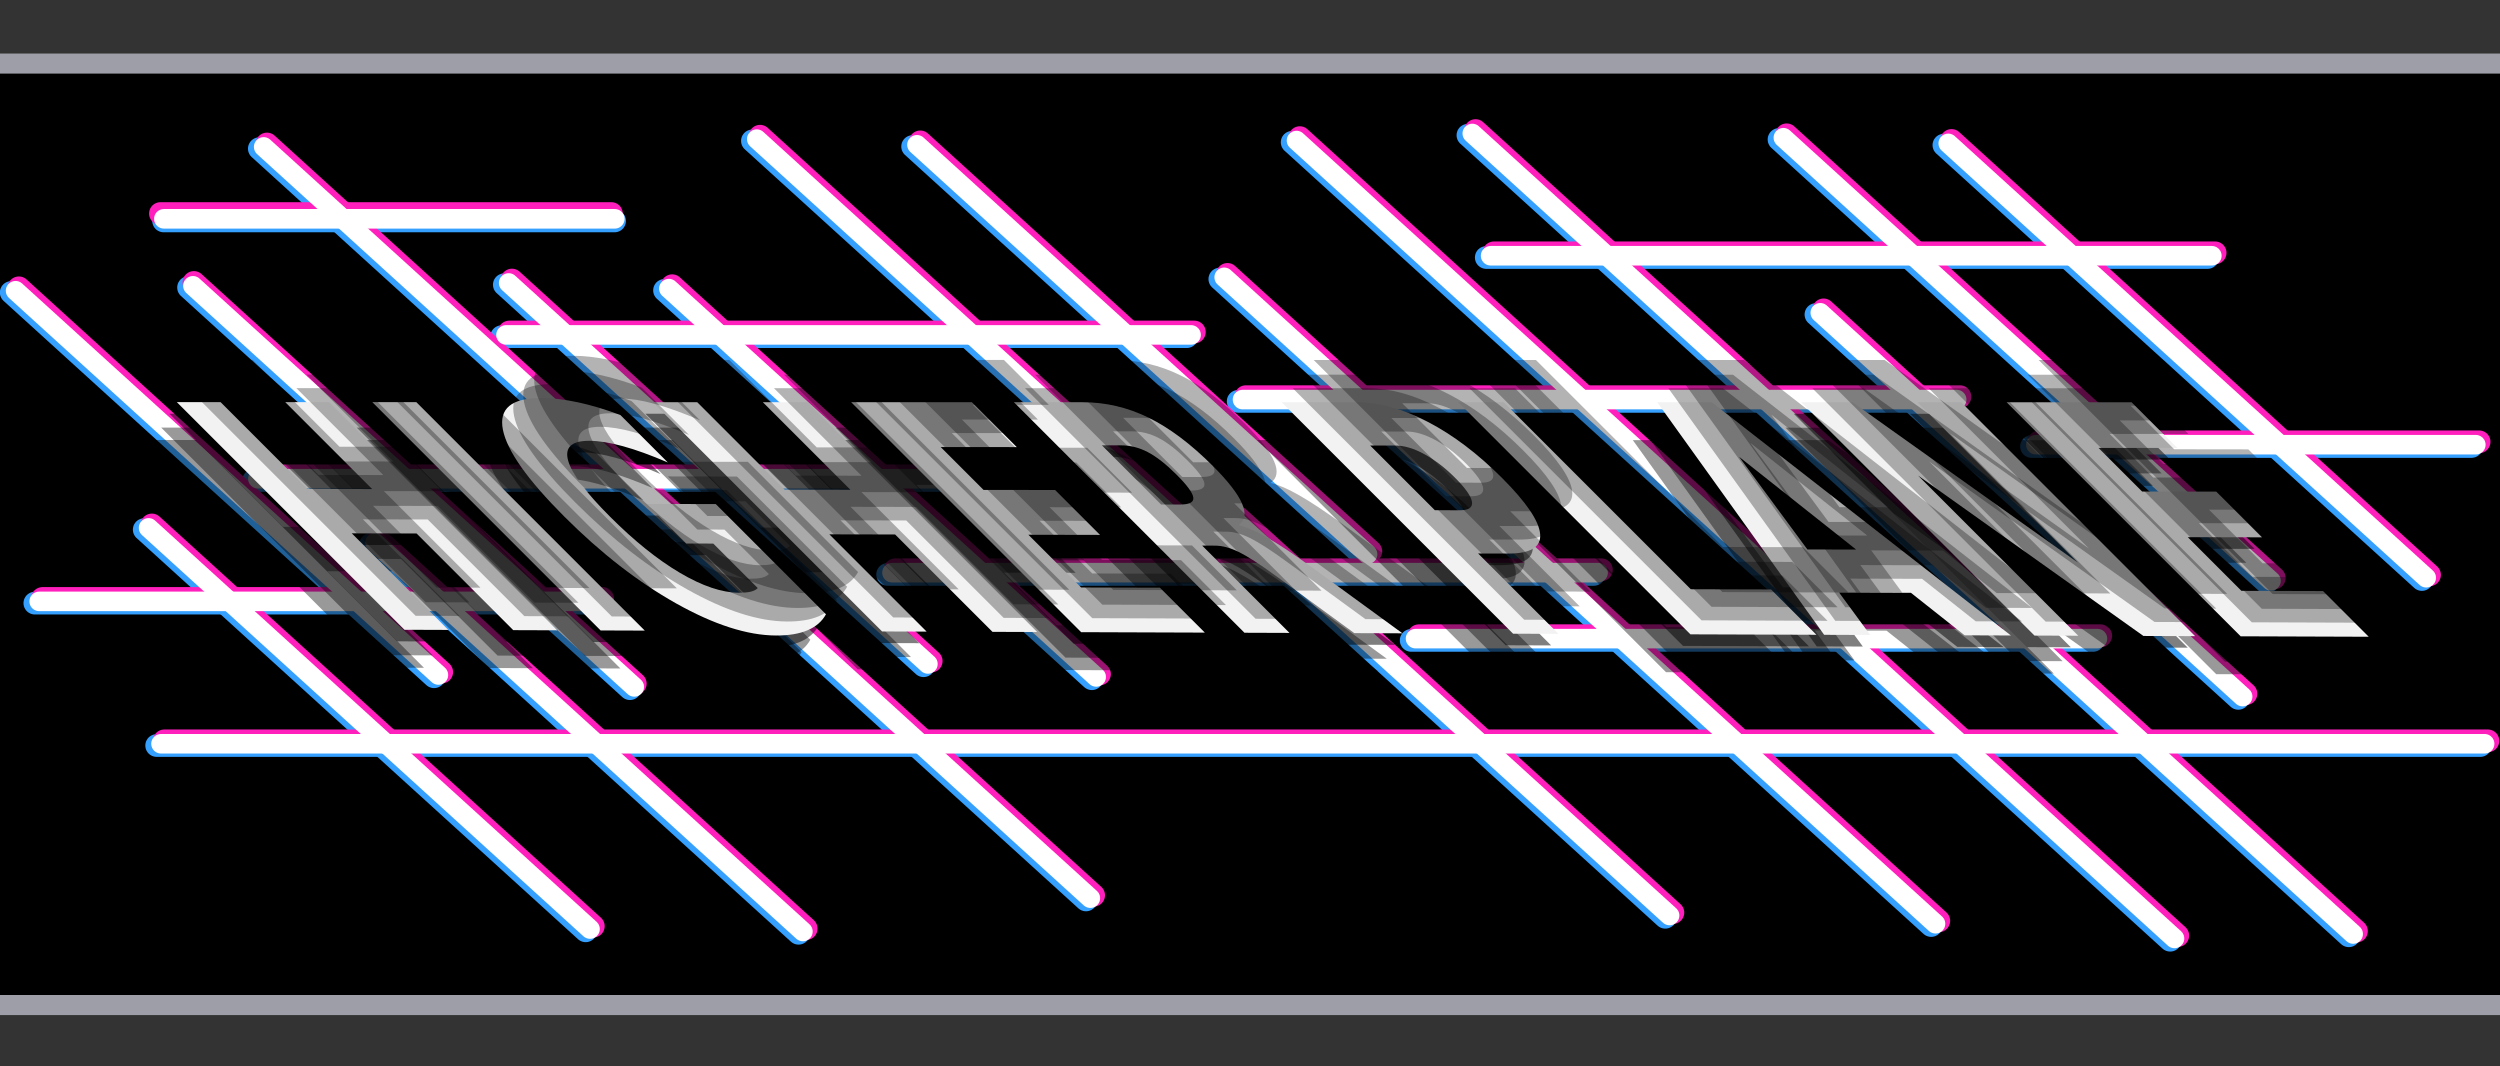 <?xml version="1.0" encoding="UTF-8" standalone="no"?>
<!-- Created with Inkscape (http://www.inkscape.org/) -->

<svg
   xmlns:dc="http://purl.org/dc/elements/1.1/"
   xmlns:cc="http://creativecommons.org/ns#"
   xmlns:rdf="http://www.w3.org/1999/02/22-rdf-syntax-ns#"
   xmlns:svg="http://www.w3.org/2000/svg"
   xmlns="http://www.w3.org/2000/svg"
   xmlns:sodipodi="http://sodipodi.sourceforge.net/DTD/sodipodi-0.dtd"
   xmlns:inkscape="http://www.inkscape.org/namespaces/inkscape"
   version="1.1"
   id="svg2"
   width="1153.333"
   height="492"
   viewBox="0 0 1153.333 492"
   sodipodi:docname="draft_white_lines.svg"
   inkscape:version="0.92.3 (2405546, 2018-03-11)"
   inkscape:export-filename="/home/kristian/Desktop/projects/ecommerce-boilerplate/public/logggo.png"
   inkscape:export-xdpi="96"
   inkscape:export-ydpi="96">
  <rect x="0" y="0" width="1153.333" height="492" fill="#333333" stroke="none"/>
  <sodipodi:namedview
     pagecolor="#ffffff"
     bordercolor="#666666"
     borderopacity="1"
     objecttolerance="10"
     gridtolerance="10"
     guidetolerance="10"
     inkscape:pageopacity="0"
     inkscape:pageshadow="2"
     inkscape:window-width="1920"
     inkscape:window-height="1031"
     id="namedview4"
     showgrid="false"
     inkscape:zoom="0.9143747"
     inkscape:cx="425.34854"
     inkscape:cy="248.11004"
     inkscape:window-x="0"
     inkscape:window-y="25"
     inkscape:window-maximized="1"
     inkscape:current-layer="layer20" />
  <defs
     id="defs6" />
  <g
     style="display:inline"
     inkscape:label="Text 1"
     id="layer13"
     inkscape:groupmode="layer">
    <rect
       y="29.338"
       x="-31.131"
       height="434.328"
       width="1193.29"
       id="rect6056"
       style="opacity:1;fill:#000000;stroke:#9d9ea7;stroke-width:9.259;stroke-linecap:round;stroke-miterlimit:4;stroke-dasharray:none;stroke-opacity:1" />
  </g>
  <g
     style="display:none"
     inkscape:label="base_logo"
     id="layer8"
     inkscape:groupmode="layer"
     sodipodi:insensitive="true">
    <g
       style="display:none"
       inkscape:label="red"
       id="layer5"
       inkscape:groupmode="layer" />
    <g
       style="display:inline"
       inkscape:label="blue"
       id="layer4"
       inkscape:groupmode="layer" />
    <g
       style="display:inline"
       inkscape:label="black base"
       id="layer3"
       inkscape:groupmode="layer" />
  </g>
  <g
     style="display:inline"
     inkscape:label="combined"
     id="layer9"
     inkscape:groupmode="layer">
    <path
       inkscape:connector-curvature="0"
       id="path4792-8"
       d="M 119.642,68.58 501.013,415.165"
       style="display:inline;fill:none;stroke:#36a0ff;stroke-width:10.489;stroke-linecap:round;stroke-linejoin:miter;stroke-miterlimit:4;stroke-dasharray:none;stroke-opacity:1" />
    <path
       inkscape:connector-curvature="0"
       id="path4794-9"
       d="M 75.483,101.915 H 283.522"
       style="display:inline;fill:none;stroke:#36a0ff;stroke-width:10.489;stroke-linecap:round;stroke-linejoin:miter;stroke-miterlimit:4;stroke-dasharray:none;stroke-opacity:1" />
    <path
       inkscape:connector-curvature="0"
       id="path4796-2"
       d="m 86.992,132.652 203.624,185.051"
       style="display:inline;fill:none;stroke:#36a0ff;stroke-width:10.489;stroke-linecap:round;stroke-linejoin:miter;stroke-miterlimit:4;stroke-dasharray:none;stroke-opacity:1" />
    <path
       inkscape:connector-curvature="0"
       id="path4798-6"
       d="M 5.187,134.935 200.253,312.209"
       style="display:inline;fill:none;stroke:#36a0ff;stroke-width:10.489;stroke-linecap:round;stroke-linejoin:miter;stroke-miterlimit:4;stroke-dasharray:none;stroke-opacity:1" />
    <path
       inkscape:connector-curvature="0"
       id="path4800-6"
       d="m 66.541,244.331 203.655,185.079"
       style="display:inline;fill:none;stroke:#36a0ff;stroke-width:10.489;stroke-linecap:round;stroke-linejoin:miter;stroke-miterlimit:4;stroke-dasharray:none;stroke-opacity:1" />
    <path
       inkscape:connector-curvature="0"
       id="path4802-4"
       d="M 232.663,131.348 426.073,307.118"
       style="display:inline;fill:none;stroke:#36a0ff;stroke-width:10.489;stroke-linecap:round;stroke-linejoin:miter;stroke-miterlimit:4;stroke-dasharray:none;stroke-opacity:1" />
    <path
       inkscape:connector-curvature="0"
       id="path4804-9"
       d="M 347.118,64.993 541.627,241.761"
       style="display:inline;fill:none;stroke:#36a0ff;stroke-width:10.489;stroke-linecap:round;stroke-linejoin:miter;stroke-miterlimit:4;stroke-dasharray:none;stroke-opacity:1" />
    <path
       inkscape:connector-curvature="0"
       id="path4806-5"
       d="M 306.574,133.957 503.709,313.111"
       style="display:inline;fill:none;stroke:#36a0ff;stroke-width:10.489;stroke-linecap:round;stroke-linejoin:miter;stroke-miterlimit:4;stroke-dasharray:none;stroke-opacity:1" />
    <path
       inkscape:connector-curvature="0"
       id="path4808-0"
       d="M 171.018,251.163 368.402,430.543"
       style="display:inline;fill:none;stroke:#36a0ff;stroke-width:10.489;stroke-linecap:round;stroke-linejoin:miter;stroke-miterlimit:4;stroke-dasharray:none;stroke-opacity:1" />
    <path
       inkscape:connector-curvature="0"
       id="path4810-48"
       d="M 567.815,241.018 768.242,423.165"
       style="display:inline;fill:none;stroke:#36a0ff;stroke-width:10.489;stroke-linecap:round;stroke-linejoin:miter;stroke-miterlimit:4;stroke-dasharray:none;stroke-opacity:1" />
    <path
       inkscape:connector-curvature="0"
       id="path4814-7"
       d="M 421.03,67.602 628.904,256.515"
       style="display:inline;fill:none;stroke:#36a0ff;stroke-width:10.489;stroke-linecap:round;stroke-linejoin:miter;stroke-miterlimit:4;stroke-dasharray:none;stroke-opacity:1" />
    <path
       inkscape:connector-curvature="0"
       id="path4816-1"
       d="M 562.754,128.739 890.912,426.967"
       style="display:inline;fill:none;stroke:#36a0ff;stroke-width:10.489;stroke-linecap:round;stroke-linejoin:miter;stroke-miterlimit:4;stroke-dasharray:none;stroke-opacity:1" />
    <path
       inkscape:connector-curvature="0"
       id="path4818-7"
       d="M 596.122,65.645 1001.169,433.749"
       style="display:inline;fill:none;stroke:#36a0ff;stroke-width:10.489;stroke-linecap:round;stroke-linejoin:miter;stroke-miterlimit:4;stroke-dasharray:none;stroke-opacity:1" />
    <path
       inkscape:connector-curvature="0"
       id="path4820-2"
       d="M 677.209,62.384 1083.593,431.702"
       style="display:inline;fill:none;stroke:#36a0ff;stroke-width:10.489;stroke-linecap:round;stroke-linejoin:miter;stroke-miterlimit:4;stroke-dasharray:none;stroke-opacity:1" />
    <path
       inkscape:connector-curvature="0"
       id="path4822-7"
       d="m 820.727,64.341 224.962,204.443"
       style="display:inline;fill:none;stroke:#36a0ff;stroke-width:10.489;stroke-linecap:round;stroke-linejoin:miter;stroke-miterlimit:4;stroke-dasharray:none;stroke-opacity:1" />
    <path
       inkscape:connector-curvature="0"
       id="path4824-2"
       d="M 896.792,66.949 1117.298,267.343"
       style="display:inline;fill:none;stroke:#36a0ff;stroke-width:10.489;stroke-linecap:round;stroke-linejoin:miter;stroke-miterlimit:4;stroke-dasharray:none;stroke-opacity:1" />
    <path
       inkscape:connector-curvature="0"
       id="path4826-2"
       d="M 837.758,145.103 1032.604,322.177"
       style="display:inline;fill:none;stroke:#36a0ff;stroke-width:10.489;stroke-linecap:round;stroke-linejoin:miter;stroke-miterlimit:4;stroke-dasharray:none;stroke-opacity:1" />
    <path
       inkscape:connector-curvature="0"
       id="path4828-6"
       d="m 231.435,155.314 h 316.042"
       style="display:inline;fill:none;stroke:#36a0ff;stroke-width:10.489;stroke-linecap:round;stroke-linejoin:miter;stroke-miterlimit:4;stroke-dasharray:none;stroke-opacity:1" />
    <path
       inkscape:connector-curvature="0"
       id="path4830-1"
       d="M 571.213,185.149 H 900.677"
       style="display:inline;fill:none;stroke:#36a0ff;stroke-width:10.489;stroke-linecap:round;stroke-linejoin:miter;stroke-miterlimit:4;stroke-dasharray:none;stroke-opacity:1" />
    <path
       inkscape:connector-curvature="0"
       id="path4832-06"
       d="M 937.211,205.972 H 1140.176"
       style="display:inline;fill:none;stroke:#36a0ff;stroke-width:10.489;stroke-linecap:round;stroke-linejoin:miter;stroke-miterlimit:4;stroke-dasharray:none;stroke-opacity:1" />
    <path
       inkscape:connector-curvature="0"
       id="path4834-1"
       d="M 685.669,118.794 H 1018.397"
       style="display:inline;fill:none;stroke:#36a0ff;stroke-width:10.489;stroke-linecap:round;stroke-linejoin:miter;stroke-miterlimit:4;stroke-dasharray:none;stroke-opacity:1" />
    <path
       inkscape:connector-curvature="0"
       id="path4836-5"
       d="M 16.08,278.242 H 274.53"
       style="display:inline;fill:none;stroke:#36a0ff;stroke-width:10.489;stroke-linecap:round;stroke-linejoin:miter;stroke-miterlimit:4;stroke-dasharray:none;stroke-opacity:1" />
    <path
       inkscape:connector-curvature="0"
       id="path4838-9"
       d="M 72.281,343.932 H 1144.235"
       style="display:inline;fill:none;stroke:#36a0ff;stroke-width:10.489;stroke-linecap:round;stroke-linejoin:miter;stroke-miterlimit:4;stroke-dasharray:none;stroke-opacity:1" />
    <path
       inkscape:connector-curvature="0"
       id="path4840-4"
       d="M 651.03,295.432 H 965.626"
       style="display:inline;fill:none;stroke:#36a0ff;stroke-width:10.489;stroke-linecap:round;stroke-linejoin:miter;stroke-miterlimit:4;stroke-dasharray:none;stroke-opacity:1" />
    <path
       inkscape:connector-curvature="0"
       id="path4842-9"
       d="M 409.502,264.997 H 735.261"
       style="display:inline;fill:none;stroke:#36a0ff;stroke-width:10.489;stroke-linecap:round;stroke-linejoin:miter;stroke-miterlimit:4;stroke-dasharray:none;stroke-opacity:1" />
    <path
       inkscape:connector-curvature="0"
       id="path4844-0"
       d="M 116.979,221.669 H 433.022"
       style="display:inline;fill:none;stroke:#36a0ff;stroke-width:10.489;stroke-linecap:round;stroke-linejoin:miter;stroke-miterlimit:4;stroke-dasharray:none;stroke-opacity:1" />
    <path
       inkscape:connector-curvature="0"
       id="path4792-1"
       d="M 123.162,66.427 504.532,413.012"
       style="display:inline;fill:none;stroke:#ff1fbd;stroke-width:10.489;stroke-linecap:round;stroke-linejoin:miter;stroke-miterlimit:4;stroke-dasharray:none;stroke-opacity:1" />
    <path
       inkscape:connector-curvature="0"
       id="path4794-2"
       d="M 74.009,98.517 H 282.048"
       style="display:inline;fill:none;stroke:#ff1fbd;stroke-width:10.489;stroke-linecap:round;stroke-linejoin:miter;stroke-miterlimit:4;stroke-dasharray:none;stroke-opacity:1" />
    <path
       inkscape:connector-curvature="0"
       id="path4796-9"
       d="M 89.449,130.309 293.073,315.36"
       style="display:inline;fill:none;stroke:#ff1fbd;stroke-width:10.489;stroke-linecap:round;stroke-linejoin:miter;stroke-miterlimit:4;stroke-dasharray:none;stroke-opacity:1" />
    <path
       inkscape:connector-curvature="0"
       id="path4798-3"
       d="M 8.707,132.782 203.773,310.056"
       style="display:inline;fill:none;stroke:#ff1fbd;stroke-width:10.489;stroke-linecap:round;stroke-linejoin:miter;stroke-miterlimit:4;stroke-dasharray:none;stroke-opacity:1" />
    <path
       inkscape:connector-curvature="0"
       id="path4800-1"
       d="M 70.061,242.178 273.715,427.257"
       style="display:inline;fill:none;stroke:#ff1fbd;stroke-width:10.489;stroke-linecap:round;stroke-linejoin:miter;stroke-miterlimit:4;stroke-dasharray:none;stroke-opacity:1" />
    <path
       inkscape:connector-curvature="0"
       id="path4802-9"
       d="M 236.183,129.195 429.593,304.964"
       style="display:inline;fill:none;stroke:#ff1fbd;stroke-width:10.489;stroke-linecap:round;stroke-linejoin:miter;stroke-miterlimit:4;stroke-dasharray:none;stroke-opacity:1" />
    <path
       inkscape:connector-curvature="0"
       id="path4804-4"
       d="M 350.638,62.84 545.147,239.608"
       style="display:inline;fill:none;stroke:#ff1fbd;stroke-width:10.489;stroke-linecap:round;stroke-linejoin:miter;stroke-miterlimit:4;stroke-dasharray:none;stroke-opacity:1" />
    <path
       inkscape:connector-curvature="0"
       id="path4806-7"
       d="M 310.094,131.804 507.229,310.958"
       style="display:inline;fill:none;stroke:#ff1fbd;stroke-width:10.489;stroke-linecap:round;stroke-linejoin:miter;stroke-miterlimit:4;stroke-dasharray:none;stroke-opacity:1" />
    <path
       inkscape:connector-curvature="0"
       id="path4808-8"
       d="M 174.538,249.01 371.921,428.39"
       style="display:inline;fill:none;stroke:#ff1fbd;stroke-width:10.489;stroke-linecap:round;stroke-linejoin:miter;stroke-miterlimit:4;stroke-dasharray:none;stroke-opacity:1" />
    <path
       inkscape:connector-curvature="0"
       id="path4810-4"
       d="m 571.335,238.865 200.428,182.147"
       style="display:inline;fill:none;stroke:#ff1fbd;stroke-width:10.489;stroke-linecap:round;stroke-linejoin:miter;stroke-miterlimit:4;stroke-dasharray:none;stroke-opacity:1" />
    <path
       inkscape:connector-curvature="0"
       id="path4814-5"
       d="M 424.55,65.448 632.424,254.362"
       style="display:inline;fill:none;stroke:#ff1fbd;stroke-width:10.489;stroke-linecap:round;stroke-linejoin:miter;stroke-miterlimit:4;stroke-dasharray:none;stroke-opacity:1" />
    <path
       inkscape:connector-curvature="0"
       id="path4816-0"
       d="M 566.274,126.586 894.432,424.814"
       style="display:inline;fill:none;stroke:#ff1fbd;stroke-width:10.489;stroke-linecap:round;stroke-linejoin:miter;stroke-miterlimit:4;stroke-dasharray:none;stroke-opacity:1" />
    <path
       inkscape:connector-curvature="0"
       id="path4818-3"
       d="M 599.642,63.492 1004.689,431.596"
       style="display:inline;fill:none;stroke:#ff1fbd;stroke-width:10.489;stroke-linecap:round;stroke-linejoin:miter;stroke-miterlimit:4;stroke-dasharray:none;stroke-opacity:1" />
    <path
       inkscape:connector-curvature="0"
       id="path4820-6"
       d="M 680.729,60.231 1087.113,429.549"
       style="display:inline;fill:none;stroke:#ff1fbd;stroke-width:10.489;stroke-linecap:round;stroke-linejoin:miter;stroke-miterlimit:4;stroke-dasharray:none;stroke-opacity:1" />
    <path
       inkscape:connector-curvature="0"
       id="path4822-1"
       d="M 824.247,62.188 1049.209,266.631"
       style="display:inline;fill:none;stroke:#ff1fbd;stroke-width:10.489;stroke-linecap:round;stroke-linejoin:miter;stroke-miterlimit:4;stroke-dasharray:none;stroke-opacity:1" />
    <path
       inkscape:connector-curvature="0"
       id="path4824-0"
       d="M 900.312,64.796 1120.817,265.19"
       style="display:inline;fill:none;stroke:#ff1fbd;stroke-width:10.489;stroke-linecap:round;stroke-linejoin:miter;stroke-miterlimit:4;stroke-dasharray:none;stroke-opacity:1" />
    <path
       inkscape:connector-curvature="0"
       id="path4826-6"
       d="M 841.278,142.95 1036.124,320.024"
       style="display:inline;fill:none;stroke:#ff1fbd;stroke-width:10.489;stroke-linecap:round;stroke-linejoin:miter;stroke-miterlimit:4;stroke-dasharray:none;stroke-opacity:1" />
    <path
       inkscape:connector-curvature="0"
       id="path4828-3"
       d="M 234.955,153.161 H 550.997"
       style="display:inline;fill:none;stroke:#ff1fbd;stroke-width:10.489;stroke-linecap:round;stroke-linejoin:miter;stroke-miterlimit:4;stroke-dasharray:none;stroke-opacity:1" />
    <path
       inkscape:connector-curvature="0"
       id="path4830-2"
       d="M 574.733,182.996 H 904.197"
       style="display:inline;fill:none;stroke:#ff1fbd;stroke-width:10.489;stroke-linecap:round;stroke-linejoin:miter;stroke-miterlimit:4;stroke-dasharray:none;stroke-opacity:1" />
    <path
       inkscape:connector-curvature="0"
       id="path4832-0"
       d="M 940.731,203.819 H 1143.696"
       style="display:inline;fill:none;stroke:#ff1fbd;stroke-width:10.489;stroke-linecap:round;stroke-linejoin:miter;stroke-miterlimit:4;stroke-dasharray:none;stroke-opacity:1" />
    <path
       inkscape:connector-curvature="0"
       id="path4834-6"
       d="m 689.189,116.641 h 332.728"
       style="display:inline;fill:none;stroke:#ff1fbd;stroke-width:10.489;stroke-linecap:round;stroke-linejoin:miter;stroke-miterlimit:4;stroke-dasharray:none;stroke-opacity:1" />
    <path
       inkscape:connector-curvature="0"
       id="path4836-1"
       d="M 19.6,276.089 H 278.05"
       style="display:inline;fill:none;stroke:#ff1fbd;stroke-width:10.489;stroke-linecap:round;stroke-linejoin:miter;stroke-miterlimit:4;stroke-dasharray:none;stroke-opacity:1" />
    <path
       inkscape:connector-curvature="0"
       id="path4838-5"
       d="M 75.801,341.779 H 1147.755"
       style="display:inline;fill:none;stroke:#ff1fbd;stroke-width:10.489;stroke-linecap:round;stroke-linejoin:miter;stroke-miterlimit:4;stroke-dasharray:none;stroke-opacity:1" />
    <path
       inkscape:connector-curvature="0"
       id="path4840-5"
       d="M 654.55,293.278 H 969.146"
       style="display:inline;fill:none;stroke:#ff1fbd;stroke-width:10.489;stroke-linecap:round;stroke-linejoin:miter;stroke-miterlimit:4;stroke-dasharray:none;stroke-opacity:1" />
    <path
       inkscape:connector-curvature="0"
       id="path4842-4"
       d="M 413.022,262.844 H 738.781"
       style="display:inline;fill:none;stroke:#ff1fbd;stroke-width:10.489;stroke-linecap:round;stroke-linejoin:miter;stroke-miterlimit:4;stroke-dasharray:none;stroke-opacity:1" />
    <path
       inkscape:connector-curvature="0"
       id="path4844-7"
       d="M 120.499,219.516 H 436.542"
       style="display:inline;fill:none;stroke:#ff1fbd;stroke-width:10.489;stroke-linecap:round;stroke-linejoin:miter;stroke-miterlimit:4;stroke-dasharray:none;stroke-opacity:1" />
    <path
       inkscape:connector-curvature="0"
       id="path4792"
       d="M 121.642,67.768 503.012,414.354"
       style="display:inline;fill:none;stroke:#ffffff;stroke-width:9.021;stroke-linecap:round;stroke-linejoin:miter;stroke-miterlimit:4;stroke-dasharray:none;stroke-opacity:1" />
    <path
       inkscape:connector-curvature="0"
       id="path4794"
       d="M 75.594,100.944 H 283.633"
       style="display:inline;fill:none;stroke:#ffffff;stroke-width:9.021;stroke-linecap:round;stroke-linejoin:miter;stroke-miterlimit:4;stroke-dasharray:none;stroke-opacity:1" />
    <path
       inkscape:connector-curvature="0"
       id="path4796"
       d="M 88.991,131.84 292.615,316.892"
       style="display:inline;fill:none;stroke:#ffffff;stroke-width:9.021;stroke-linecap:round;stroke-linejoin:miter;stroke-miterlimit:4;stroke-dasharray:none;stroke-opacity:1" />
    <path
       inkscape:connector-curvature="0"
       id="path4798"
       d="M 7.186,134.123 202.253,311.397"
       style="display:inline;fill:none;stroke:#ffffff;stroke-width:9.021;stroke-linecap:round;stroke-linejoin:miter;stroke-miterlimit:4;stroke-dasharray:none;stroke-opacity:1" />
    <path
       inkscape:connector-curvature="0"
       id="path4800"
       d="M 68.54,243.519 272.195,428.599"
       style="display:inline;fill:#ececec;stroke:#ffffff;stroke-width:9.021;stroke-linecap:round;stroke-linejoin:miter;stroke-miterlimit:4;stroke-dasharray:none;stroke-opacity:1" />
    <path
       inkscape:connector-curvature="0"
       id="path4802"
       d="M 234.662,130.536 428.072,306.306"
       style="display:inline;fill:none;stroke:#ffffff;stroke-width:9.021;stroke-linecap:round;stroke-linejoin:miter;stroke-miterlimit:4;stroke-dasharray:none;stroke-opacity:1" />
    <path
       inkscape:connector-curvature="0"
       id="path4804"
       d="M 349.118,64.181 543.626,240.949"
       style="display:inline;fill:none;stroke:#ffffff;stroke-width:9.021;stroke-linecap:round;stroke-linejoin:miter;stroke-miterlimit:4;stroke-dasharray:none;stroke-opacity:1" />
    <path
       inkscape:connector-curvature="0"
       id="path4806"
       d="M 308.574,133.145 505.708,312.299"
       style="display:inline;fill:none;stroke:#ffffff;stroke-width:9.021;stroke-linecap:round;stroke-linejoin:miter;stroke-miterlimit:4;stroke-dasharray:none;stroke-opacity:1" />
    <path
       inkscape:connector-curvature="0"
       id="path4808"
       d="M 173.018,250.351 370.401,429.731"
       style="display:inline;fill:#ffffff;stroke:#ffffff;stroke-width:9.021;stroke-linecap:round;stroke-linejoin:miter;stroke-miterlimit:4;stroke-dasharray:none;stroke-opacity:1" />
    <path
       inkscape:connector-curvature="0"
       id="path4810"
       d="m 569.814,240.206 200.428,182.147"
       style="display:inline;fill:none;stroke:#ffffff;stroke-width:9.021;stroke-linecap:round;stroke-linejoin:miter;stroke-miterlimit:4;stroke-dasharray:none;stroke-opacity:1" />
    <path
       inkscape:connector-curvature="0"
       id="path4814"
       d="M 423.029,66.79 630.903,255.703"
       style="display:inline;fill:none;stroke:#ffffff;stroke-width:9.021;stroke-linecap:round;stroke-linejoin:miter;stroke-miterlimit:4;stroke-dasharray:none;stroke-opacity:1" />
    <path
       inkscape:connector-curvature="0"
       id="path4816"
       d="M 564.753,127.928 892.912,426.155"
       style="display:inline;fill:none;stroke:#ffffff;stroke-width:9.021;stroke-linecap:round;stroke-linejoin:miter;stroke-miterlimit:4;stroke-dasharray:none;stroke-opacity:1" />
    <path
       inkscape:connector-curvature="0"
       id="path4818"
       d="M 598.121,64.833 1003.169,432.937"
       style="display:inline;fill:none;stroke:#ffffff;stroke-width:9.021;stroke-linecap:round;stroke-linejoin:miter;stroke-miterlimit:4;stroke-dasharray:none;stroke-opacity:1" />
    <path
       inkscape:connector-curvature="0"
       id="path4820"
       d="M 679.209,61.573 1085.592,430.89"
       style="display:inline;fill:none;stroke:#ffffff;stroke-width:9.021;stroke-linecap:round;stroke-linejoin:miter;stroke-miterlimit:4;stroke-dasharray:none;stroke-opacity:1" />
    <path
       inkscape:connector-curvature="0"
       id="path4822"
       d="M 822.727,63.529 1047.689,267.972"
       style="display:inline;fill:none;stroke:#ffffff;stroke-width:9.021;stroke-linecap:round;stroke-linejoin:miter;stroke-miterlimit:4;stroke-dasharray:none;stroke-opacity:1" />
    <path
       inkscape:connector-curvature="0"
       id="path4824"
       d="M 898.791,66.138 1119.297,266.531"
       style="display:inline;fill:none;stroke:#ffffff;stroke-width:9.021;stroke-linecap:round;stroke-linejoin:miter;stroke-miterlimit:4;stroke-dasharray:none;stroke-opacity:1" />
    <path
       inkscape:connector-curvature="0"
       id="path4826"
       d="M 839.757,144.291 1034.604,321.365"
       style="display:inline;fill:none;stroke:#ffffff;stroke-width:9.021;stroke-linecap:round;stroke-linejoin:miter;stroke-miterlimit:4;stroke-dasharray:none;stroke-opacity:1" />
    <path
       inkscape:connector-curvature="0"
       id="path4828"
       d="m 233.434,154.502 h 316.042"
       style="display:inline;fill:none;stroke:#ffffff;stroke-width:9.021;stroke-linecap:round;stroke-linejoin:miter;stroke-miterlimit:4;stroke-dasharray:none;stroke-opacity:1" />
    <path
       inkscape:connector-curvature="0"
       id="path4830"
       d="M 573.213,184.338 H 902.677"
       style="display:inline;fill:none;stroke:#ffffff;stroke-width:9.021;stroke-linecap:round;stroke-linejoin:miter;stroke-miterlimit:4;stroke-dasharray:none;stroke-opacity:1" />
    <path
       inkscape:connector-curvature="0"
       id="path4832"
       d="M 939.21,205.16 H 1142.175"
       style="display:inline;fill:none;stroke:#ffffff;stroke-width:9.021;stroke-linecap:round;stroke-linejoin:miter;stroke-miterlimit:4;stroke-dasharray:none;stroke-opacity:1" />
    <path
       inkscape:connector-curvature="0"
       id="path4834"
       d="M 687.668,117.983 H 1020.396"
       style="display:inline;fill:none;stroke:#ffffff;stroke-width:9.021;stroke-linecap:round;stroke-linejoin:miter;stroke-miterlimit:4;stroke-dasharray:none;stroke-opacity:1" />
    <path
       inkscape:connector-curvature="0"
       id="path4836"
       d="M 18.08,277.43 H 276.53"
       style="display:inline;fill:#ffffff;stroke:#ffffff;stroke-width:9.021;stroke-linecap:round;stroke-linejoin:miter;stroke-miterlimit:4;stroke-dasharray:none;stroke-opacity:1" />
    <path
       inkscape:connector-curvature="0"
       id="path4838"
       d="M 74.281,343.12 H 1146.235"
       style="display:inline;fill:#ffffff;stroke:#ffffff;stroke-width:9.021;stroke-linecap:round;stroke-linejoin:miter;stroke-miterlimit:4;stroke-dasharray:none;stroke-opacity:1" />
    <path
       inkscape:connector-curvature="0"
       id="path4840"
       d="M 653.03,294.62 H 967.625"
       style="display:inline;fill:none;stroke:#ffffff;stroke-width:9.021;stroke-linecap:round;stroke-linejoin:miter;stroke-miterlimit:4;stroke-dasharray:none;stroke-opacity:1" />
    <path
       inkscape:connector-curvature="0"
       id="path4842"
       d="M 411.501,264.185 H 737.26"
       style="display:inline;fill:none;stroke:#ffffff;stroke-width:9.021;stroke-linecap:round;stroke-linejoin:miter;stroke-miterlimit:4;stroke-dasharray:none;stroke-opacity:1" />
    <path
       inkscape:connector-curvature="0"
       id="path4844"
       d="M 118.979,220.857 H 435.021"
       style="display:inline;fill:none;stroke:#ffffff;stroke-width:9.021;stroke-linecap:round;stroke-linejoin:miter;stroke-miterlimit:4;stroke-dasharray:none;stroke-opacity:1" />
  </g>
  <g
     inkscape:groupmode="layer"
     id="layer20"
     inkscape:label="Text LOWER"
     style="display:inline"
     sodipodi:insensitive="true">
    <g
       id="flowRoot5480-1-5"
       style="font-style:normal;font-weight:normal;font-size:160px;line-height:1.25;font-family:sans-serif;letter-spacing:0px;word-spacing:0px;opacity:0.4;fill:#000000;fill-opacity:1;stroke:none"
       aria-label="HIGHER PLANE"
       transform="translate(-30.273,-67.903)"
       inkscape:export-xdpi="96"
       inkscape:export-ydpi="96">
      <path
         id="path6527-0-7"
         style="font-style:normal;font-weight:bold;font-size:120px;fill:#000000;fill-opacity:1"
         d="m 100.603,270.901 c 0,0 20.186,0.001 20.186,0.001 0,0 40.044,40.044 40.044,40.044 0,0 29.871,0.042 29.871,0.042 0,0 -40.084,-40.084 -40.084,-40.084 0,0 20.254,0.001 20.254,0.001 0,0 105.248,105.248 105.248,105.248 0,0 -20.325,-0.072 -20.325,-0.072 0,0 -44.593,-44.593 -44.593,-44.593 0,0 -29.892,-0.062 -29.892,-0.062 0,0 44.549,44.549 44.549,44.549 0,0 -20.257,-0.072 -20.257,-0.072 0,0 -105.002,-105.002 -105.002,-105.002"
         inkscape:connector-curvature="0" />
      <path
         id="path6529-4-0"
         style="font-style:normal;font-weight:bold;font-size:120px;fill:#000000;fill-opacity:1"
         d="m 190.787,270.906 c 0,0 20.308,10e-4 20.308,10e-4 0,0 105.39,105.39 105.39,105.39 0,0 -20.38,-0.073 -20.38,-0.073 0,0 -105.318,-105.318 -105.318,-105.318"
         inkscape:connector-curvature="0" />
      <path
         id="path6531-8-8"
         style="font-style:normal;font-weight:bold;font-size:120px;fill:#000000;fill-opacity:1"
         d="m 400.064,368.764 c -1.81,3.287 -4.641,5.746 -8.491,7.378 -3.849,1.631 -8.699,2.436 -14.55,2.415 -13.218,-0.048 -28.582,-4.986 -46.092,-14.81 -17.549,-9.866 -34.724,-23.202 -51.533,-40.01 -16.997,-16.997 -26.455,-30.366 -28.376,-40.11 -1.921,-9.749 3.928,-14.625 17.558,-14.625 5.265,0 10.962,0.66 17.091,1.981 6.167,1.321 12.69,3.28 19.569,5.877 0,0 21.876,21.876 21.876,21.876 -7.779,-3.355 -14.688,-5.86 -20.728,-7.514 -6.003,-1.654 -11.197,-2.483 -15.582,-2.485 -8.13,-0.005 -11.361,3.031 -9.696,9.107 1.652,6.027 8.108,14.671 19.369,25.931 11.167,11.167 21.911,19.794 32.235,25.884 10.327,6.092 19.404,9.15 27.234,9.173 2.126,0.006 3.928,-0.153 5.406,-0.478 1.466,-0.372 2.549,-0.933 3.248,-1.684 0,0 -20.52,-20.52 -20.52,-20.52 0,0 -12.486,-0.028 -12.486,-0.028 0,0 -18.248,-18.248 -18.248,-18.248 0,0 31.879,0.052 31.879,0.052 0,0 50.837,50.837 50.837,50.837"
         inkscape:connector-curvature="0" />
      <path
         id="path6533-7-1"
         style="font-style:normal;font-weight:bold;font-size:120px;fill:#000000;fill-opacity:1"
         d="m 320.174,270.915 c 0,0 20.484,10e-4 20.484,10e-4 0,0 40.339,40.339 40.339,40.339 0,0 30.312,0.042 30.312,0.042 0,0 -40.379,-40.379 -40.379,-40.379 0,0 20.553,0.001 20.553,0.001 0,0 106.023,106.023 106.023,106.023 0,0 -20.625,-0.073 -20.625,-0.073 0,0 -44.921,-44.921 -44.921,-44.921 0,0 -30.333,-0.063 -30.333,-0.063 0,0 44.876,44.876 44.876,44.876 0,0 -20.556,-0.073 -20.556,-0.073 0,0 -105.773,-105.773 -105.773,-105.773"
         inkscape:connector-curvature="0" />
      <path
         id="path6535-0-9"
         style="font-style:normal;font-weight:bold;font-size:120px;fill:#000000;fill-opacity:1"
         d="m 411.689,270.92 c 0,0 55.681,0.004 55.681,0.004 0,0 20.717,20.717 20.717,20.717 0,0 -35.097,-0.026 -35.097,-0.026 0,0 19.768,19.768 19.768,19.768 0,0 33.023,0.046 33.023,0.046 0,0 20.715,20.715 20.715,20.715 0,0 -33.046,-0.069 -33.046,-0.069 0,0 24.319,24.319 24.319,24.319 0,0 36.356,0.105 36.356,0.105 0,0 20.718,20.718 20.718,20.718 0,0 -57.062,-0.203 -57.062,-0.203 0,0 -106.094,-106.094 -106.094,-106.094"
         inkscape:connector-curvature="0" />
      <path
         id="path6537-8-9"
         style="font-style:normal;font-weight:bold;font-size:120px;fill:#000000;fill-opacity:1"
         d="m 563.405,318.132 c 4.352,0.007 6.395,-1.058 6.126,-3.195 -0.233,-2.137 -2.798,-5.655 -7.697,-10.553 -4.851,-4.851 -9.276,-8.323 -13.274,-10.417 -3.962,-2.094 -8.117,-3.142 -12.466,-3.145 0,0 -8.729,-0.006 -8.729,-0.006 0,0 27.303,27.303 27.303,27.303 0,0 8.737,0.014 8.737,0.014 m 10.225,18.948 c 0,0 40.277,40.277 40.277,40.277 0,0 -20.784,-0.074 -20.784,-0.074 0,0 -106.358,-106.358 -106.358,-106.358 0,0 31.643,0.002 31.643,0.002 10.598,6.8e-4 20.718,2.356 30.356,7.067 9.677,4.712 19.608,12.161 29.793,22.346 7.043,7.043 11.528,12.824 13.454,17.34 1.962,4.516 1.419,7.839 -1.628,9.97 3.702,0.862 8.192,2.817 13.472,5.867 5.268,3.002 12.126,7.576 20.573,13.72 0,0 41.591,30.306 41.591,30.306 0,0 -22.209,-0.079 -22.209,-0.079 0,0 -36.313,-26.5 -36.313,-26.5 -7.307,-5.331 -12.962,-8.974 -16.964,-10.928 -3.965,-1.954 -7.639,-2.935 -11.022,-2.942 0,0 -5.882,-0.013 -5.882,-0.013"
         inkscape:connector-curvature="0" />
      <path
         id="path6539-6-7"
         style="font-style:normal;font-weight:bold;font-size:120px;fill:#000000;fill-opacity:1"
         d="m 610.267,270.933 c 0,0 34.672,0.002 34.672,0.002 10.325,6.6e-4 21.278,3.034 32.859,9.103 11.573,6.023 22.953,14.627 34.136,25.81 11.231,11.231 17.1,19.876 17.607,25.933 0.496,6.007 -4.433,8.998 -14.782,8.974 0,0 -13.823,-0.033 -13.823,-0.033 0,0 37.077,37.077 37.077,37.077 0,0 -20.954,-0.075 -20.954,-0.075 0,0 -106.791,-106.791 -106.791,-106.791 m 40.851,19.971 c 0,0 29.848,29.848 29.848,29.848 0,0 11.583,0.02 11.583,0.02 4.063,0.007 5.912,-1.277 5.547,-3.852 -0.413,-2.623 -3.007,-6.322 -7.783,-11.098 -4.776,-4.776 -9.559,-8.454 -14.35,-11.034 -4.79,-2.58 -9.215,-3.872 -13.273,-3.875 0,0 -11.572,-0.008 -11.572,-0.008"
         inkscape:connector-curvature="0" />
      <path
         id="path6541-2-8"
         style="font-style:normal;font-weight:bold;font-size:120px;fill:#000000;fill-opacity:1"
         d="m 691.782,270.938 c 0,0 20.993,10e-4 20.993,10e-4 0,0 86.267,86.267 86.267,86.267 0,0 37.034,0.107 37.034,0.107 0,0 20.91,20.91 20.91,20.91 0,0 -58.126,-0.207 -58.126,-0.207 0,0 -107.078,-107.078 -107.078,-107.078"
         inkscape:connector-curvature="0" />
      <path
         id="path6543-4-2"
         style="font-style:normal;font-weight:bold;font-size:120px;fill:#000000;fill-opacity:1"
         d="m 900.598,358.863 c 0,0 -33.122,-0.097 -33.122,-0.097 0,0 14.34,19.545 14.34,19.545 0,0 -21.262,-0.076 -21.262,-0.076 0,0 -77.01,-107.292 -77.01,-107.292 0,0 25.182,0.002 25.182,0.002 0,0 137.989,107.597 137.989,107.597 0,0 -21.352,-0.076 -21.352,-0.076 0,0 -24.767,-19.604 -24.767,-19.604 m -47.772,-20.009 c 0,0 22.489,0.051 22.489,0.051 0,0 -53.968,-42.773 -53.968,-42.773 0,0 31.48,42.722 31.48,42.722"
         inkscape:connector-curvature="0" />
      <path
         id="path6545-7-5"
         style="font-style:normal;font-weight:bold;font-size:120px;fill:#000000;fill-opacity:1"
         d="m 849.963,270.948 c 0,0 23.692,0.002 23.692,0.002 0,0 103.922,73.953 103.922,73.953 0,0 -73.951,-73.951 -73.951,-73.951 0,0 20.179,0.001 20.179,0.001 0,0 107.893,107.893 107.893,107.893 0,0 -23.853,-0.085 -23.853,-0.085 0,0 -103.94,-73.978 -103.94,-73.978 0,0 73.871,73.871 73.871,73.871 0,0 -20.179,-0.072 -20.179,-0.072 0,0 -107.633,-107.633 -107.633,-107.633"
         inkscape:connector-curvature="0" />
      <path
         id="path6547-9-3"
         style="font-style:normal;font-weight:bold;font-size:120px;fill:#000000;fill-opacity:1"
         d="m 944.731,270.954 c 0,0 57.665,0.004 57.665,0.004 0,0 21.083,21.083 21.083,21.083 0,0 -36.348,-0.027 -36.348,-0.027 0,0 20.117,20.117 20.117,20.117 0,0 34.2,0.048 34.2,0.048 0,0 21.082,21.082 21.082,21.082 0,0 -34.224,-0.071 -34.224,-0.071 0,0 24.749,24.749 24.749,24.749 0,0 37.652,0.109 37.652,0.109 0,0 21.084,21.084 21.084,21.084 0,0 -59.096,-0.211 -59.096,-0.211 0,0 -107.966,-107.966 -107.966,-107.966"
         inkscape:connector-curvature="0" />
    </g>
    <g
       id="flowRoot5480-1"
       style="font-style:normal;font-weight:normal;font-size:160px;line-height:1.25;font-family:sans-serif;letter-spacing:0px;word-spacing:0px;opacity:0.5;fill:#000000;fill-opacity:1;stroke:none"
       aria-label="HIGHER PLANE"
       transform="translate(-22.428,-80.042)">
      <path
         id="path6527-0"
         style="font-style:normal;font-weight:bold;font-size:120px;fill:#000000;fill-opacity:1"
         d="m 100.603,270.901 c 0,0 20.186,0.001 20.186,0.001 0,0 40.044,40.044 40.044,40.044 0,0 29.871,0.042 29.871,0.042 0,0 -40.084,-40.084 -40.084,-40.084 0,0 20.254,0.001 20.254,0.001 0,0 105.248,105.248 105.248,105.248 0,0 -20.325,-0.072 -20.325,-0.072 0,0 -44.593,-44.593 -44.593,-44.593 0,0 -29.892,-0.062 -29.892,-0.062 0,0 44.549,44.549 44.549,44.549 0,0 -20.257,-0.072 -20.257,-0.072 0,0 -105.002,-105.002 -105.002,-105.002"
         inkscape:connector-curvature="0" />
      <path
         id="path6529-4"
         style="font-style:normal;font-weight:bold;font-size:120px;fill:#000000;fill-opacity:1"
         d="m 190.787,270.906 c 0,0 20.308,10e-4 20.308,10e-4 0,0 105.39,105.39 105.39,105.39 0,0 -20.38,-0.073 -20.38,-0.073 0,0 -105.318,-105.318 -105.318,-105.318"
         inkscape:connector-curvature="0" />
      <path
         id="path6531-8"
         style="font-style:normal;font-weight:bold;font-size:120px;fill:#000000;fill-opacity:1"
         d="m 400.064,368.764 c -1.81,3.287 -4.641,5.746 -8.491,7.378 -3.849,1.631 -8.699,2.436 -14.55,2.415 -13.218,-0.048 -28.582,-4.986 -46.092,-14.81 -17.549,-9.866 -34.724,-23.202 -51.533,-40.01 -16.997,-16.997 -26.455,-30.366 -28.376,-40.11 -1.921,-9.749 3.928,-14.625 17.558,-14.625 5.265,0 10.962,0.66 17.091,1.981 6.167,1.321 12.69,3.28 19.569,5.877 0,0 21.876,21.876 21.876,21.876 -7.779,-3.355 -14.688,-5.86 -20.728,-7.514 -6.003,-1.654 -11.197,-2.483 -15.582,-2.485 -8.13,-0.005 -11.361,3.031 -9.696,9.107 1.652,6.027 8.108,14.671 19.369,25.931 11.167,11.167 21.911,19.794 32.235,25.884 10.327,6.092 19.404,9.15 27.234,9.173 2.126,0.006 3.928,-0.153 5.406,-0.478 1.466,-0.372 2.549,-0.933 3.248,-1.684 0,0 -20.52,-20.52 -20.52,-20.52 0,0 -12.486,-0.028 -12.486,-0.028 0,0 -18.248,-18.248 -18.248,-18.248 0,0 31.879,0.052 31.879,0.052 0,0 50.837,50.837 50.837,50.837"
         inkscape:connector-curvature="0" />
      <path
         id="path6533-7"
         style="font-style:normal;font-weight:bold;font-size:120px;fill:#000000;fill-opacity:1"
         d="m 320.174,270.915 c 0,0 20.484,10e-4 20.484,10e-4 0,0 40.339,40.339 40.339,40.339 0,0 30.312,0.042 30.312,0.042 0,0 -40.379,-40.379 -40.379,-40.379 0,0 20.553,0.001 20.553,0.001 0,0 106.023,106.023 106.023,106.023 0,0 -20.625,-0.073 -20.625,-0.073 0,0 -44.921,-44.921 -44.921,-44.921 0,0 -30.333,-0.063 -30.333,-0.063 0,0 44.876,44.876 44.876,44.876 0,0 -20.556,-0.073 -20.556,-0.073 0,0 -105.773,-105.773 -105.773,-105.773"
         inkscape:connector-curvature="0" />
      <path
         id="path6535-0"
         style="font-style:normal;font-weight:bold;font-size:120px;fill:#000000;fill-opacity:1"
         d="m 411.689,270.92 c 0,0 55.681,0.004 55.681,0.004 0,0 20.717,20.717 20.717,20.717 0,0 -35.097,-0.026 -35.097,-0.026 0,0 19.768,19.768 19.768,19.768 0,0 33.023,0.046 33.023,0.046 0,0 20.715,20.715 20.715,20.715 0,0 -33.046,-0.069 -33.046,-0.069 0,0 24.319,24.319 24.319,24.319 0,0 36.356,0.105 36.356,0.105 0,0 20.718,20.718 20.718,20.718 0,0 -57.062,-0.203 -57.062,-0.203 0,0 -106.094,-106.094 -106.094,-106.094"
         inkscape:connector-curvature="0" />
      <path
         id="path6537-8"
         style="font-style:normal;font-weight:bold;font-size:120px;fill:#000000;fill-opacity:1"
         d="m 563.405,318.132 c 4.352,0.007 6.395,-1.058 6.126,-3.195 -0.233,-2.137 -2.798,-5.655 -7.697,-10.553 -4.851,-4.851 -9.276,-8.323 -13.274,-10.417 -3.962,-2.094 -8.117,-3.142 -12.466,-3.145 0,0 -8.729,-0.006 -8.729,-0.006 0,0 27.303,27.303 27.303,27.303 0,0 8.737,0.014 8.737,0.014 m 10.225,18.948 c 0,0 40.277,40.277 40.277,40.277 0,0 -20.784,-0.074 -20.784,-0.074 0,0 -106.358,-106.358 -106.358,-106.358 0,0 31.643,0.002 31.643,0.002 10.598,6.8e-4 20.718,2.356 30.356,7.067 9.677,4.712 19.608,12.161 29.793,22.346 7.043,7.043 11.528,12.824 13.454,17.34 1.962,4.516 1.419,7.839 -1.628,9.97 3.702,0.862 8.192,2.817 13.472,5.867 5.268,3.002 12.126,7.576 20.573,13.72 0,0 41.591,30.306 41.591,30.306 0,0 -22.209,-0.079 -22.209,-0.079 0,0 -36.313,-26.5 -36.313,-26.5 -7.307,-5.331 -12.962,-8.974 -16.964,-10.928 -3.965,-1.954 -7.639,-2.935 -11.022,-2.942 0,0 -5.882,-0.013 -5.882,-0.013"
         inkscape:connector-curvature="0" />
      <path
         id="path6539-6"
         style="font-style:normal;font-weight:bold;font-size:120px;fill:#000000;fill-opacity:1"
         d="m 610.267,270.933 c 0,0 34.672,0.002 34.672,0.002 10.325,6.6e-4 21.278,3.034 32.859,9.103 11.573,6.023 22.953,14.627 34.136,25.81 11.231,11.231 17.1,19.876 17.607,25.933 0.496,6.007 -4.433,8.998 -14.782,8.974 0,0 -13.823,-0.033 -13.823,-0.033 0,0 37.077,37.077 37.077,37.077 0,0 -20.954,-0.075 -20.954,-0.075 0,0 -106.791,-106.791 -106.791,-106.791 m 40.851,19.971 c 0,0 29.848,29.848 29.848,29.848 0,0 11.583,0.02 11.583,0.02 4.063,0.007 5.912,-1.277 5.547,-3.852 -0.413,-2.623 -3.007,-6.322 -7.783,-11.098 -4.776,-4.776 -9.559,-8.454 -14.35,-11.034 -4.79,-2.58 -9.215,-3.872 -13.273,-3.875 0,0 -11.572,-0.008 -11.572,-0.008"
         inkscape:connector-curvature="0" />
      <path
         id="path6541-2"
         style="font-style:normal;font-weight:bold;font-size:120px;fill:#000000;fill-opacity:1"
         d="m 691.782,270.938 c 0,0 20.993,10e-4 20.993,10e-4 0,0 86.267,86.267 86.267,86.267 0,0 37.034,0.107 37.034,0.107 0,0 20.91,20.91 20.91,20.91 0,0 -58.126,-0.207 -58.126,-0.207 0,0 -107.078,-107.078 -107.078,-107.078"
         inkscape:connector-curvature="0" />
      <path
         id="path6543-4"
         style="font-style:normal;font-weight:bold;font-size:120px;fill:#000000;fill-opacity:1"
         d="m 900.598,358.863 c 0,0 -33.122,-0.097 -33.122,-0.097 0,0 14.34,19.545 14.34,19.545 0,0 -21.262,-0.076 -21.262,-0.076 0,0 -77.01,-107.292 -77.01,-107.292 0,0 25.182,0.002 25.182,0.002 0,0 137.989,107.597 137.989,107.597 0,0 -21.352,-0.076 -21.352,-0.076 0,0 -24.767,-19.604 -24.767,-19.604 m -47.772,-20.009 c 0,0 22.489,0.051 22.489,0.051 0,0 -53.968,-42.773 -53.968,-42.773 0,0 31.48,42.722 31.48,42.722"
         inkscape:connector-curvature="0" />
      <path
         id="path6545-7"
         style="font-style:normal;font-weight:bold;font-size:120px;fill:#000000;fill-opacity:1"
         d="m 849.963,270.948 c 0,0 23.692,0.002 23.692,0.002 0,0 103.922,73.953 103.922,73.953 0,0 -73.951,-73.951 -73.951,-73.951 0,0 20.179,0.001 20.179,0.001 0,0 107.893,107.893 107.893,107.893 0,0 -23.853,-0.085 -23.853,-0.085 0,0 -103.94,-73.978 -103.94,-73.978 0,0 73.871,73.871 73.871,73.871 0,0 -20.179,-0.072 -20.179,-0.072 0,0 -107.633,-107.633 -107.633,-107.633"
         inkscape:connector-curvature="0" />
      <path
         id="path6547-9"
         style="font-style:normal;font-weight:bold;font-size:120px;fill:#000000;fill-opacity:1"
         d="m 944.731,270.954 c 0,0 57.665,0.004 57.665,0.004 0,0 21.083,21.083 21.083,21.083 0,0 -36.348,-0.027 -36.348,-0.027 0,0 20.117,20.117 20.117,20.117 0,0 34.2,0.048 34.2,0.048 0,0 21.082,21.082 21.082,21.082 0,0 -34.224,-0.071 -34.224,-0.071 0,0 24.749,24.749 24.749,24.749 0,0 37.652,0.109 37.652,0.109 0,0 21.084,21.084 21.084,21.084 0,0 -59.096,-0.211 -59.096,-0.211 0,0 -107.966,-107.966 -107.966,-107.966"
         inkscape:connector-curvature="0" />
    </g>
    <g
       id="flowRoot5480-1-5-3"
       style="font-style:normal;font-weight:normal;font-size:160px;line-height:1.25;font-family:sans-serif;letter-spacing:0px;word-spacing:0px;display:inline;opacity:0.4;fill:#000000;fill-opacity:1;stroke:none"
       aria-label="HIGHER PLANE"
       transform="translate(-26.236,-73.636)"
       inkscape:export-xdpi="96"
       inkscape:export-ydpi="96">
      <path
         id="path6527-0-7-6"
         style="font-style:normal;font-weight:bold;font-size:120px;fill:#000000;fill-opacity:1"
         d="m 100.603,270.901 c 0,0 20.186,0.001 20.186,0.001 0,0 40.044,40.044 40.044,40.044 0,0 29.871,0.042 29.871,0.042 0,0 -40.084,-40.084 -40.084,-40.084 0,0 20.254,0.001 20.254,0.001 0,0 105.248,105.248 105.248,105.248 0,0 -20.325,-0.072 -20.325,-0.072 0,0 -44.593,-44.593 -44.593,-44.593 0,0 -29.892,-0.062 -29.892,-0.062 0,0 44.549,44.549 44.549,44.549 0,0 -20.257,-0.072 -20.257,-0.072 0,0 -105.002,-105.002 -105.002,-105.002"
         inkscape:connector-curvature="0" />
      <path
         id="path6529-4-0-7"
         style="font-style:normal;font-weight:bold;font-size:120px;fill:#000000;fill-opacity:1"
         d="m 190.787,270.906 c 0,0 20.308,10e-4 20.308,10e-4 0,0 105.39,105.39 105.39,105.39 0,0 -20.38,-0.073 -20.38,-0.073 0,0 -105.318,-105.318 -105.318,-105.318"
         inkscape:connector-curvature="0" />
      <path
         id="path6531-8-8-5"
         style="font-style:normal;font-weight:bold;font-size:120px;fill:#000000;fill-opacity:1"
         d="m 400.064,368.764 c -1.81,3.287 -4.641,5.746 -8.491,7.378 -3.849,1.631 -8.699,2.436 -14.55,2.415 -13.218,-0.048 -28.582,-4.986 -46.092,-14.81 -17.549,-9.866 -34.724,-23.202 -51.533,-40.01 -16.997,-16.997 -26.455,-30.366 -28.376,-40.11 -1.921,-9.749 3.928,-14.625 17.558,-14.625 5.265,0 10.962,0.66 17.091,1.981 6.167,1.321 12.69,3.28 19.569,5.877 0,0 21.876,21.876 21.876,21.876 -7.779,-3.355 -14.688,-5.86 -20.728,-7.514 -6.003,-1.654 -11.197,-2.483 -15.582,-2.485 -8.13,-0.005 -11.361,3.031 -9.696,9.107 1.652,6.027 8.108,14.671 19.369,25.931 11.167,11.167 21.911,19.794 32.235,25.884 10.327,6.092 19.404,9.15 27.234,9.173 2.126,0.006 3.928,-0.153 5.406,-0.478 1.466,-0.372 2.549,-0.933 3.248,-1.684 0,0 -20.52,-20.52 -20.52,-20.52 0,0 -12.486,-0.028 -12.486,-0.028 0,0 -18.248,-18.248 -18.248,-18.248 0,0 31.879,0.052 31.879,0.052 0,0 50.837,50.837 50.837,50.837"
         inkscape:connector-curvature="0" />
      <path
         id="path6533-7-1-3"
         style="font-style:normal;font-weight:bold;font-size:120px;fill:#000000;fill-opacity:1"
         d="m 320.174,270.915 c 0,0 20.484,10e-4 20.484,10e-4 0,0 40.339,40.339 40.339,40.339 0,0 30.312,0.042 30.312,0.042 0,0 -40.379,-40.379 -40.379,-40.379 0,0 20.553,0.001 20.553,0.001 0,0 106.023,106.023 106.023,106.023 0,0 -20.625,-0.073 -20.625,-0.073 0,0 -44.921,-44.921 -44.921,-44.921 0,0 -30.333,-0.063 -30.333,-0.063 0,0 44.876,44.876 44.876,44.876 0,0 -20.556,-0.073 -20.556,-0.073 0,0 -105.773,-105.773 -105.773,-105.773"
         inkscape:connector-curvature="0" />
      <path
         id="path6535-0-9-5"
         style="font-style:normal;font-weight:bold;font-size:120px;fill:#000000;fill-opacity:1"
         d="m 411.689,270.92 c 0,0 55.681,0.004 55.681,0.004 0,0 20.717,20.717 20.717,20.717 0,0 -35.097,-0.026 -35.097,-0.026 0,0 19.768,19.768 19.768,19.768 0,0 33.023,0.046 33.023,0.046 0,0 20.715,20.715 20.715,20.715 0,0 -33.046,-0.069 -33.046,-0.069 0,0 24.319,24.319 24.319,24.319 0,0 36.356,0.105 36.356,0.105 0,0 20.718,20.718 20.718,20.718 0,0 -57.062,-0.203 -57.062,-0.203 0,0 -106.094,-106.094 -106.094,-106.094"
         inkscape:connector-curvature="0" />
      <path
         id="path6537-8-9-6"
         style="font-style:normal;font-weight:bold;font-size:120px;fill:#000000;fill-opacity:1"
         d="m 563.405,318.132 c 4.352,0.007 6.395,-1.058 6.126,-3.195 -0.233,-2.137 -2.798,-5.655 -7.697,-10.553 -4.851,-4.851 -9.276,-8.323 -13.274,-10.417 -3.962,-2.094 -8.117,-3.142 -12.466,-3.145 0,0 -8.729,-0.006 -8.729,-0.006 0,0 27.303,27.303 27.303,27.303 0,0 8.737,0.014 8.737,0.014 m 10.225,18.948 c 0,0 40.277,40.277 40.277,40.277 0,0 -20.784,-0.074 -20.784,-0.074 0,0 -106.358,-106.358 -106.358,-106.358 0,0 31.643,0.002 31.643,0.002 10.598,6.8e-4 20.718,2.356 30.356,7.067 9.677,4.712 19.608,12.161 29.793,22.346 7.043,7.043 11.528,12.824 13.454,17.34 1.962,4.516 1.419,7.839 -1.628,9.97 3.702,0.862 8.192,2.817 13.472,5.867 5.268,3.002 12.126,7.576 20.573,13.72 0,0 41.591,30.306 41.591,30.306 0,0 -22.209,-0.079 -22.209,-0.079 0,0 -36.313,-26.5 -36.313,-26.5 -7.307,-5.331 -12.962,-8.974 -16.964,-10.928 -3.965,-1.954 -7.639,-2.935 -11.022,-2.942 0,0 -5.882,-0.013 -5.882,-0.013"
         inkscape:connector-curvature="0" />
      <path
         id="path6539-6-7-2"
         style="font-style:normal;font-weight:bold;font-size:120px;fill:#000000;fill-opacity:1"
         d="m 610.267,270.933 c 0,0 34.672,0.002 34.672,0.002 10.325,6.6e-4 21.278,3.034 32.859,9.103 11.573,6.023 22.953,14.627 34.136,25.81 11.231,11.231 17.1,19.876 17.607,25.933 0.496,6.007 -4.433,8.998 -14.782,8.974 0,0 -13.823,-0.033 -13.823,-0.033 0,0 37.077,37.077 37.077,37.077 0,0 -20.954,-0.075 -20.954,-0.075 0,0 -106.791,-106.791 -106.791,-106.791 m 40.851,19.971 c 0,0 29.848,29.848 29.848,29.848 0,0 11.583,0.02 11.583,0.02 4.063,0.007 5.912,-1.277 5.547,-3.852 -0.413,-2.623 -3.007,-6.322 -7.783,-11.098 -4.776,-4.776 -9.559,-8.454 -14.35,-11.034 -4.79,-2.58 -9.215,-3.872 -13.273,-3.875 0,0 -11.572,-0.008 -11.572,-0.008"
         inkscape:connector-curvature="0" />
      <path
         id="path6541-2-8-9"
         style="font-style:normal;font-weight:bold;font-size:120px;fill:#000000;fill-opacity:1"
         d="m 691.782,270.938 c 0,0 20.993,10e-4 20.993,10e-4 0,0 86.267,86.267 86.267,86.267 0,0 37.034,0.107 37.034,0.107 0,0 20.91,20.91 20.91,20.91 0,0 -58.126,-0.207 -58.126,-0.207 0,0 -107.078,-107.078 -107.078,-107.078"
         inkscape:connector-curvature="0" />
      <path
         id="path6543-4-2-1"
         style="font-style:normal;font-weight:bold;font-size:120px;fill:#000000;fill-opacity:1"
         d="m 900.598,358.863 c 0,0 -33.122,-0.097 -33.122,-0.097 0,0 14.34,19.545 14.34,19.545 0,0 -21.262,-0.076 -21.262,-0.076 0,0 -77.01,-107.292 -77.01,-107.292 0,0 25.182,0.002 25.182,0.002 0,0 137.989,107.597 137.989,107.597 0,0 -21.352,-0.076 -21.352,-0.076 0,0 -24.767,-19.604 -24.767,-19.604 m -47.772,-20.009 c 0,0 22.489,0.051 22.489,0.051 0,0 -53.968,-42.773 -53.968,-42.773 0,0 31.48,42.722 31.48,42.722"
         inkscape:connector-curvature="0" />
      <path
         id="path6545-7-5-2"
         style="font-style:normal;font-weight:bold;font-size:120px;fill:#000000;fill-opacity:1"
         d="m 849.963,270.948 c 0,0 23.692,0.002 23.692,0.002 0,0 103.922,73.953 103.922,73.953 0,0 -73.951,-73.951 -73.951,-73.951 0,0 20.179,0.001 20.179,0.001 0,0 107.893,107.893 107.893,107.893 0,0 -23.853,-0.085 -23.853,-0.085 0,0 -103.94,-73.978 -103.94,-73.978 0,0 73.871,73.871 73.871,73.871 0,0 -20.179,-0.072 -20.179,-0.072 0,0 -107.633,-107.633 -107.633,-107.633"
         inkscape:connector-curvature="0" />
      <path
         id="path6547-9-3-7"
         style="font-style:normal;font-weight:bold;font-size:120px;fill:#000000;fill-opacity:1"
         d="m 944.731,270.954 c 0,0 57.665,0.004 57.665,0.004 0,0 21.083,21.083 21.083,21.083 0,0 -36.348,-0.027 -36.348,-0.027 0,0 20.117,20.117 20.117,20.117 0,0 34.2,0.048 34.2,0.048 0,0 21.082,21.082 21.082,21.082 0,0 -34.224,-0.071 -34.224,-0.071 0,0 24.749,24.749 24.749,24.749 0,0 37.652,0.109 37.652,0.109 0,0 21.084,21.084 21.084,21.084 0,0 -59.096,-0.211 -59.096,-0.211 0,0 -107.966,-107.966 -107.966,-107.966"
         inkscape:connector-curvature="0" />
    </g>
  </g>
  <g
     inkscape:label="Text"
     id="layer11"
     inkscape:groupmode="layer"
     style="display:inline">
    <g
       id="flowRoot5480"
       style="font-style:normal;font-weight:normal;font-size:160px;line-height:1.25;font-family:sans-serif;letter-spacing:0px;word-spacing:0px;fill:#f2f2f2;fill-opacity:1;stroke:none"
       aria-label="HIGHER PLANE"
       transform="translate(-19.018,-85.376)">
      <path
         id="path6527"
         style="font-style:normal;font-weight:bold;font-size:120px;fill:#f2f2f2"
         d="m 100.603,270.901 c 0,0 20.186,0.001 20.186,0.001 0,0 40.044,40.044 40.044,40.044 0,0 29.871,0.042 29.871,0.042 0,0 -40.084,-40.084 -40.084,-40.084 0,0 20.254,0.001 20.254,0.001 0,0 105.248,105.248 105.248,105.248 0,0 -20.325,-0.072 -20.325,-0.072 0,0 -44.593,-44.593 -44.593,-44.593 0,0 -29.892,-0.062 -29.892,-0.062 0,0 44.549,44.549 44.549,44.549 0,0 -20.257,-0.072 -20.257,-0.072 0,0 -105.002,-105.002 -105.002,-105.002"
         inkscape:connector-curvature="0" />
      <path
         id="path6529"
         style="font-style:normal;font-weight:bold;font-size:120px;fill:#f2f2f2"
         d="m 190.787,270.906 c 0,0 20.308,10e-4 20.308,10e-4 0,0 105.39,105.39 105.39,105.39 0,0 -20.38,-0.073 -20.38,-0.073 0,0 -105.318,-105.318 -105.318,-105.318"
         inkscape:connector-curvature="0" />
      <path
         id="path6531"
         style="font-style:normal;font-weight:bold;font-size:120px;fill:#f2f2f2"
         d="m 400.064,368.764 c -1.81,3.287 -4.641,5.746 -8.491,7.378 -3.849,1.631 -8.699,2.436 -14.55,2.415 -13.218,-0.048 -28.582,-4.986 -46.092,-14.81 -17.549,-9.866 -34.724,-23.202 -51.533,-40.01 -16.997,-16.997 -26.455,-30.366 -28.376,-40.11 -1.921,-9.749 3.928,-14.625 17.558,-14.625 5.265,0 10.962,0.66 17.091,1.981 6.167,1.321 12.69,3.28 19.569,5.877 0,0 21.876,21.876 21.876,21.876 -7.779,-3.355 -14.688,-5.86 -20.728,-7.514 -6.003,-1.654 -11.197,-2.483 -15.582,-2.485 -8.13,-0.005 -11.361,3.031 -9.696,9.107 1.652,6.027 8.108,14.671 19.369,25.931 11.167,11.167 21.911,19.794 32.235,25.884 10.327,6.092 19.404,9.15 27.234,9.173 2.126,0.006 3.928,-0.153 5.406,-0.478 1.466,-0.372 2.549,-0.933 3.248,-1.684 0,0 -20.52,-20.52 -20.52,-20.52 0,0 -12.486,-0.028 -12.486,-0.028 0,0 -18.248,-18.248 -18.248,-18.248 0,0 31.879,0.052 31.879,0.052 0,0 50.837,50.837 50.837,50.837"
         inkscape:connector-curvature="0" />
      <path
         id="path6533"
         style="font-style:normal;font-weight:bold;font-size:120px;fill:#f2f2f2"
         d="m 320.174,270.915 c 0,0 20.484,10e-4 20.484,10e-4 0,0 40.339,40.339 40.339,40.339 0,0 30.312,0.042 30.312,0.042 0,0 -40.379,-40.379 -40.379,-40.379 0,0 20.553,0.001 20.553,0.001 0,0 106.023,106.023 106.023,106.023 0,0 -20.625,-0.073 -20.625,-0.073 0,0 -44.921,-44.921 -44.921,-44.921 0,0 -30.333,-0.063 -30.333,-0.063 0,0 44.876,44.876 44.876,44.876 0,0 -20.556,-0.073 -20.556,-0.073 0,0 -105.773,-105.773 -105.773,-105.773"
         inkscape:connector-curvature="0" />
      <path
         id="path6535"
         style="font-style:normal;font-weight:bold;font-size:120px;fill:#f2f2f2"
         d="m 411.689,270.92 c 0,0 55.681,0.004 55.681,0.004 0,0 20.717,20.717 20.717,20.717 0,0 -35.097,-0.026 -35.097,-0.026 0,0 19.768,19.768 19.768,19.768 0,0 33.023,0.046 33.023,0.046 0,0 20.715,20.715 20.715,20.715 0,0 -33.046,-0.069 -33.046,-0.069 0,0 24.319,24.319 24.319,24.319 0,0 36.356,0.105 36.356,0.105 0,0 20.718,20.718 20.718,20.718 0,0 -57.062,-0.203 -57.062,-0.203 0,0 -106.094,-106.094 -106.094,-106.094"
         inkscape:connector-curvature="0" />
      <path
         id="path6537"
         style="font-style:normal;font-weight:bold;font-size:120px;fill:#f2f2f2"
         d="m 563.405,318.132 c 4.352,0.007 6.395,-1.058 6.126,-3.195 -0.233,-2.137 -2.798,-5.655 -7.697,-10.553 -4.851,-4.851 -9.276,-8.323 -13.274,-10.417 -3.962,-2.094 -8.117,-3.142 -12.466,-3.145 0,0 -8.729,-0.006 -8.729,-0.006 0,0 27.303,27.303 27.303,27.303 0,0 8.737,0.014 8.737,0.014 m 10.225,18.948 c 0,0 40.277,40.277 40.277,40.277 0,0 -20.784,-0.074 -20.784,-0.074 0,0 -106.358,-106.358 -106.358,-106.358 0,0 31.643,0.002 31.643,0.002 10.598,6.8e-4 20.718,2.356 30.356,7.067 9.677,4.712 19.608,12.161 29.793,22.346 7.043,7.043 11.528,12.824 13.454,17.34 1.962,4.516 1.419,7.839 -1.628,9.97 3.702,0.862 8.192,2.817 13.472,5.867 5.268,3.002 12.126,7.576 20.573,13.72 0,0 41.591,30.306 41.591,30.306 0,0 -22.209,-0.079 -22.209,-0.079 0,0 -36.313,-26.5 -36.313,-26.5 -7.307,-5.331 -12.962,-8.974 -16.964,-10.928 -3.965,-1.954 -7.639,-2.935 -11.022,-2.942 0,0 -5.882,-0.013 -5.882,-0.013"
         inkscape:connector-curvature="0" />
      <path
         id="path6539"
         style="font-style:normal;font-weight:bold;font-size:120px;fill:#f2f2f2"
         d="m 610.267,270.933 c 0,0 34.672,0.002 34.672,0.002 10.325,6.6e-4 21.278,3.034 32.859,9.103 11.573,6.023 22.953,14.627 34.136,25.81 11.231,11.231 17.1,19.876 17.607,25.933 0.496,6.007 -4.433,8.998 -14.782,8.974 0,0 -13.823,-0.033 -13.823,-0.033 0,0 37.077,37.077 37.077,37.077 0,0 -20.954,-0.075 -20.954,-0.075 0,0 -106.791,-106.791 -106.791,-106.791 m 40.851,19.971 c 0,0 29.848,29.848 29.848,29.848 0,0 11.583,0.02 11.583,0.02 4.063,0.007 5.912,-1.277 5.547,-3.852 -0.413,-2.623 -3.007,-6.322 -7.783,-11.098 -4.776,-4.776 -9.559,-8.454 -14.35,-11.034 -4.79,-2.58 -9.215,-3.872 -13.273,-3.875 0,0 -11.572,-0.008 -11.572,-0.008"
         inkscape:connector-curvature="0" />
      <path
         id="path6541"
         style="font-style:normal;font-weight:bold;font-size:120px;fill:#f2f2f2"
         d="m 691.782,270.938 c 0,0 20.993,10e-4 20.993,10e-4 0,0 86.267,86.267 86.267,86.267 0,0 37.034,0.107 37.034,0.107 0,0 20.91,20.91 20.91,20.91 0,0 -58.126,-0.207 -58.126,-0.207 0,0 -107.078,-107.078 -107.078,-107.078"
         inkscape:connector-curvature="0" />
      <path
         id="path6543"
         style="font-style:normal;font-weight:bold;font-size:120px;fill:#f2f2f2"
         d="m 900.598,358.863 c 0,0 -33.122,-0.097 -33.122,-0.097 0,0 14.34,19.545 14.34,19.545 0,0 -21.262,-0.076 -21.262,-0.076 0,0 -77.01,-107.292 -77.01,-107.292 0,0 25.182,0.002 25.182,0.002 0,0 137.989,107.597 137.989,107.597 0,0 -21.352,-0.076 -21.352,-0.076 0,0 -24.767,-19.604 -24.767,-19.604 m -47.772,-20.009 c 0,0 22.489,0.051 22.489,0.051 0,0 -53.968,-42.773 -53.968,-42.773 0,0 31.48,42.722 31.48,42.722"
         inkscape:connector-curvature="0" />
      <path
         id="path6545"
         style="font-style:normal;font-weight:bold;font-size:120px;fill:#f2f2f2"
         d="m 849.963,270.948 c 0,0 23.692,0.002 23.692,0.002 0,0 103.922,73.953 103.922,73.953 0,0 -73.951,-73.951 -73.951,-73.951 0,0 20.179,0.001 20.179,0.001 0,0 107.893,107.893 107.893,107.893 0,0 -23.853,-0.085 -23.853,-0.085 0,0 -103.94,-73.978 -103.94,-73.978 0,0 73.871,73.871 73.871,73.871 0,0 -20.179,-0.072 -20.179,-0.072 0,0 -107.633,-107.633 -107.633,-107.633"
         inkscape:connector-curvature="0" />
      <path
         id="path6547"
         style="font-style:normal;font-weight:bold;font-size:120px;fill:#f2f2f2"
         d="m 944.731,270.954 c 0,0 57.665,0.004 57.665,0.004 0,0 21.083,21.083 21.083,21.083 0,0 -36.348,-0.027 -36.348,-0.027 0,0 20.117,20.117 20.117,20.117 0,0 34.2,0.048 34.2,0.048 0,0 21.082,21.082 21.082,21.082 0,0 -34.224,-0.071 -34.224,-0.071 0,0 24.749,24.749 24.749,24.749 0,0 37.652,0.109 37.652,0.109 0,0 21.084,21.084 21.084,21.084 0,0 -59.096,-0.211 -59.096,-0.211 0,0 -107.966,-107.966 -107.966,-107.966"
         inkscape:connector-curvature="0" />
    </g>
    <g
       inkscape:groupmode="layer"
       id="layer16"
       inkscape:label="Text 4"
       style="display:none;opacity:0.3" />
    <g
       inkscape:groupmode="layer"
       id="layer15"
       inkscape:label="Text 3"
       style="display:none;opacity:0.4" />
    <g
       inkscape:groupmode="layer"
       id="layer14"
       inkscape:label="Text 2"
       style="display:none;opacity:0.5" />
  </g>
  <g
     inkscape:groupmode="layer"
     id="layer17"
     inkscape:label="Text 5"
     style="display:inline;opacity:0.3"
     sodipodi:insensitive="true">
    <g
       id="flowRoot5480-1-1"
       style="font-style:normal;font-weight:normal;font-size:160px;line-height:1.25;font-family:sans-serif;letter-spacing:0px;word-spacing:0px;fill:#000000;fill-opacity:1;stroke:none"
       aria-label="HIGHER PLANE"
       transform="translate(-13.882,-91.832)">
      <path
         id="path6527-0-90"
         style="font-style:normal;font-weight:bold;font-size:120px;fill:#000000"
         d="m 100.603,270.901 c 0,0 20.186,0.001 20.186,0.001 0,0 40.044,40.044 40.044,40.044 0,0 29.871,0.042 29.871,0.042 0,0 -40.084,-40.084 -40.084,-40.084 0,0 20.254,0.001 20.254,0.001 0,0 105.248,105.248 105.248,105.248 0,0 -20.325,-0.072 -20.325,-0.072 0,0 -44.593,-44.593 -44.593,-44.593 0,0 -29.892,-0.062 -29.892,-0.062 0,0 44.549,44.549 44.549,44.549 0,0 -20.257,-0.072 -20.257,-0.072 0,0 -105.002,-105.002 -105.002,-105.002"
         inkscape:connector-curvature="0" />
      <path
         id="path6529-4-5"
         style="font-style:normal;font-weight:bold;font-size:120px;fill:#000000"
         d="m 190.787,270.906 c 0,0 20.308,10e-4 20.308,10e-4 0,0 105.39,105.39 105.39,105.39 0,0 -20.38,-0.073 -20.38,-0.073 0,0 -105.318,-105.318 -105.318,-105.318"
         inkscape:connector-curvature="0" />
      <path
         id="path6531-8-6"
         style="font-style:normal;font-weight:bold;font-size:120px;fill:#000000"
         d="m 400.064,368.764 c -1.81,3.287 -4.641,5.746 -8.491,7.378 -3.849,1.631 -8.699,2.436 -14.55,2.415 -13.218,-0.048 -28.582,-4.986 -46.092,-14.81 -17.549,-9.866 -34.724,-23.202 -51.533,-40.01 -16.997,-16.997 -26.455,-30.366 -28.376,-40.11 -1.921,-9.749 3.928,-14.625 17.558,-14.625 5.265,0 10.962,0.66 17.091,1.981 6.167,1.321 12.69,3.28 19.569,5.877 0,0 21.876,21.876 21.876,21.876 -7.779,-3.355 -14.688,-5.86 -20.728,-7.514 -6.003,-1.654 -11.197,-2.483 -15.582,-2.485 -8.13,-0.005 -11.361,3.031 -9.696,9.107 1.652,6.027 8.108,14.671 19.369,25.931 11.167,11.167 21.911,19.794 32.235,25.884 10.327,6.092 19.404,9.15 27.234,9.173 2.126,0.006 3.928,-0.153 5.406,-0.478 1.466,-0.372 2.549,-0.933 3.248,-1.684 0,0 -20.52,-20.52 -20.52,-20.52 0,0 -12.486,-0.028 -12.486,-0.028 0,0 -18.248,-18.248 -18.248,-18.248 0,0 31.879,0.052 31.879,0.052 0,0 50.837,50.837 50.837,50.837"
         inkscape:connector-curvature="0" />
      <path
         id="path6533-7-7"
         style="font-style:normal;font-weight:bold;font-size:120px;fill:#000000"
         d="m 320.174,270.915 c 0,0 20.484,10e-4 20.484,10e-4 0,0 40.339,40.339 40.339,40.339 0,0 30.312,0.042 30.312,0.042 0,0 -40.379,-40.379 -40.379,-40.379 0,0 20.553,0.001 20.553,0.001 0,0 106.023,106.023 106.023,106.023 0,0 -20.625,-0.073 -20.625,-0.073 0,0 -44.921,-44.921 -44.921,-44.921 0,0 -30.333,-0.063 -30.333,-0.063 0,0 44.876,44.876 44.876,44.876 0,0 -20.556,-0.073 -20.556,-0.073 0,0 -105.773,-105.773 -105.773,-105.773"
         inkscape:connector-curvature="0" />
      <path
         id="path6535-0-7"
         style="font-style:normal;font-weight:bold;font-size:120px;fill:#000000"
         d="m 411.689,270.92 c 0,0 55.681,0.004 55.681,0.004 0,0 20.717,20.717 20.717,20.717 0,0 -35.097,-0.026 -35.097,-0.026 0,0 19.768,19.768 19.768,19.768 0,0 33.023,0.046 33.023,0.046 0,0 20.715,20.715 20.715,20.715 0,0 -33.046,-0.069 -33.046,-0.069 0,0 24.319,24.319 24.319,24.319 0,0 36.356,0.105 36.356,0.105 0,0 20.718,20.718 20.718,20.718 0,0 -57.062,-0.203 -57.062,-0.203 0,0 -106.094,-106.094 -106.094,-106.094"
         inkscape:connector-curvature="0" />
      <path
         id="path6537-8-4"
         style="font-style:normal;font-weight:bold;font-size:120px;fill:#000000"
         d="m 563.405,318.132 c 4.352,0.007 6.395,-1.058 6.126,-3.195 -0.233,-2.137 -2.798,-5.655 -7.697,-10.553 -4.851,-4.851 -9.276,-8.323 -13.274,-10.417 -3.962,-2.094 -8.117,-3.142 -12.466,-3.145 0,0 -8.729,-0.006 -8.729,-0.006 0,0 27.303,27.303 27.303,27.303 0,0 8.737,0.014 8.737,0.014 m 10.225,18.948 c 0,0 40.277,40.277 40.277,40.277 0,0 -20.784,-0.074 -20.784,-0.074 0,0 -106.358,-106.358 -106.358,-106.358 0,0 31.643,0.002 31.643,0.002 10.598,6.8e-4 20.718,2.356 30.356,7.067 9.677,4.712 19.608,12.161 29.793,22.346 7.043,7.043 11.528,12.824 13.454,17.34 1.962,4.516 1.419,7.839 -1.628,9.97 3.702,0.862 8.192,2.817 13.472,5.867 5.268,3.002 12.126,7.576 20.573,13.72 0,0 41.591,30.306 41.591,30.306 0,0 -22.209,-0.079 -22.209,-0.079 0,0 -36.313,-26.5 -36.313,-26.5 -7.307,-5.331 -12.962,-8.974 -16.964,-10.928 -3.965,-1.954 -7.639,-2.935 -11.022,-2.942 0,0 -5.882,-0.013 -5.882,-0.013"
         inkscape:connector-curvature="0" />
      <path
         id="path6539-6-0"
         style="font-style:normal;font-weight:bold;font-size:120px;fill:#000000"
         d="m 610.267,270.933 c 0,0 34.672,0.002 34.672,0.002 10.325,6.6e-4 21.278,3.034 32.859,9.103 11.573,6.023 22.953,14.627 34.136,25.81 11.231,11.231 17.1,19.876 17.607,25.933 0.496,6.007 -4.433,8.998 -14.782,8.974 0,0 -13.823,-0.033 -13.823,-0.033 0,0 37.077,37.077 37.077,37.077 0,0 -20.954,-0.075 -20.954,-0.075 0,0 -106.791,-106.791 -106.791,-106.791 m 40.851,19.971 c 0,0 29.848,29.848 29.848,29.848 0,0 11.583,0.02 11.583,0.02 4.063,0.007 5.912,-1.277 5.547,-3.852 -0.413,-2.623 -3.007,-6.322 -7.783,-11.098 -4.776,-4.776 -9.559,-8.454 -14.35,-11.034 -4.79,-2.58 -9.215,-3.872 -13.273,-3.875 0,0 -11.572,-0.008 -11.572,-0.008"
         inkscape:connector-curvature="0" />
      <path
         id="path6541-2-6"
         style="font-style:normal;font-weight:bold;font-size:120px;fill:#000000"
         d="m 691.782,270.938 c 0,0 20.993,10e-4 20.993,10e-4 0,0 86.267,86.267 86.267,86.267 0,0 37.034,0.107 37.034,0.107 0,0 20.91,20.91 20.91,20.91 0,0 -58.126,-0.207 -58.126,-0.207 0,0 -107.078,-107.078 -107.078,-107.078"
         inkscape:connector-curvature="0" />
      <path
         id="path6543-4-4"
         style="font-style:normal;font-weight:bold;font-size:120px;fill:#000000"
         d="m 900.598,358.863 c 0,0 -33.122,-0.097 -33.122,-0.097 0,0 14.34,19.545 14.34,19.545 0,0 -21.262,-0.076 -21.262,-0.076 0,0 -77.01,-107.292 -77.01,-107.292 0,0 25.182,0.002 25.182,0.002 0,0 137.989,107.597 137.989,107.597 0,0 -21.352,-0.076 -21.352,-0.076 0,0 -24.767,-19.604 -24.767,-19.604 m -47.772,-20.009 c 0,0 22.489,0.051 22.489,0.051 0,0 -53.968,-42.773 -53.968,-42.773 0,0 31.48,42.722 31.48,42.722"
         inkscape:connector-curvature="0" />
      <path
         id="path6545-7-74"
         style="font-style:normal;font-weight:bold;font-size:120px;fill:#000000"
         d="m 849.963,270.948 c 0,0 23.692,0.002 23.692,0.002 0,0 103.922,73.953 103.922,73.953 0,0 -73.951,-73.951 -73.951,-73.951 0,0 20.179,0.001 20.179,0.001 0,0 107.893,107.893 107.893,107.893 0,0 -23.853,-0.085 -23.853,-0.085 0,0 -103.94,-73.978 -103.94,-73.978 0,0 73.871,73.871 73.871,73.871 0,0 -20.179,-0.072 -20.179,-0.072 0,0 -107.633,-107.633 -107.633,-107.633"
         inkscape:connector-curvature="0" />
      <path
         id="path6547-9-8"
         style="font-style:normal;font-weight:bold;font-size:120px;fill:#000000"
         d="m 944.731,270.954 c 0,0 57.665,0.004 57.665,0.004 0,0 21.083,21.083 21.083,21.083 0,0 -36.348,-0.027 -36.348,-0.027 0,0 20.117,20.117 20.117,20.117 0,0 34.2,0.048 34.2,0.048 0,0 21.082,21.082 21.082,21.082 0,0 -34.224,-0.071 -34.224,-0.071 0,0 24.749,24.749 24.749,24.749 0,0 37.652,0.109 37.652,0.109 0,0 21.084,21.084 21.084,21.084 0,0 -59.096,-0.211 -59.096,-0.211 0,0 -107.966,-107.966 -107.966,-107.966"
         inkscape:connector-curvature="0" />
    </g>
  </g>
  <g
     inkscape:groupmode="layer"
     id="layer18"
     inkscape:label="Text 6"
     style="display:inline;opacity:0.3"
     sodipodi:insensitive="true">
    <g
       id="flowRoot5480-1-58"
       style="font-style:normal;font-weight:normal;font-size:160px;line-height:1.25;font-family:sans-serif;letter-spacing:0px;word-spacing:0px;fill:#000000;fill-opacity:1;stroke:none"
       aria-label="HIGHER PLANE"
       transform="translate(-4.222,-104.867)">
      <path
         id="path6527-0-2"
         style="font-style:normal;font-weight:bold;font-size:120px;fill:#000000"
         d="m 100.603,270.901 c 0,0 20.186,0.001 20.186,0.001 0,0 40.044,40.044 40.044,40.044 0,0 29.871,0.042 29.871,0.042 0,0 -40.084,-40.084 -40.084,-40.084 0,0 20.254,0.001 20.254,0.001 0,0 105.248,105.248 105.248,105.248 0,0 -20.325,-0.072 -20.325,-0.072 0,0 -44.593,-44.593 -44.593,-44.593 0,0 -29.892,-0.062 -29.892,-0.062 0,0 44.549,44.549 44.549,44.549 0,0 -20.257,-0.072 -20.257,-0.072 0,0 -105.002,-105.002 -105.002,-105.002"
         inkscape:connector-curvature="0" />
      <path
         id="path6529-4-6"
         style="font-style:normal;font-weight:bold;font-size:120px;fill:#000000"
         d="m 190.787,270.906 c 0,0 20.308,10e-4 20.308,10e-4 0,0 105.39,105.39 105.39,105.39 0,0 -20.38,-0.073 -20.38,-0.073 0,0 -105.318,-105.318 -105.318,-105.318"
         inkscape:connector-curvature="0" />
      <path
         id="path6531-8-06"
         style="font-style:normal;font-weight:bold;font-size:120px;fill:#000000"
         d="m 400.064,368.764 c -1.81,3.287 -4.641,5.746 -8.491,7.378 -3.849,1.631 -8.699,2.436 -14.55,2.415 -13.218,-0.048 -28.582,-4.986 -46.092,-14.81 -17.549,-9.866 -34.724,-23.202 -51.533,-40.01 -16.997,-16.997 -26.455,-30.366 -28.376,-40.11 -1.921,-9.749 3.928,-14.625 17.558,-14.625 5.265,0 10.962,0.66 17.091,1.981 6.167,1.321 12.69,3.28 19.569,5.877 0,0 21.876,21.876 21.876,21.876 -7.779,-3.355 -14.688,-5.86 -20.728,-7.514 -6.003,-1.654 -11.197,-2.483 -15.582,-2.485 -8.13,-0.005 -11.361,3.031 -9.696,9.107 1.652,6.027 8.108,14.671 19.369,25.931 11.167,11.167 21.911,19.794 32.235,25.884 10.327,6.092 19.404,9.15 27.234,9.173 2.126,0.006 3.928,-0.153 5.406,-0.478 1.466,-0.372 2.549,-0.933 3.248,-1.684 0,0 -20.52,-20.52 -20.52,-20.52 0,0 -12.486,-0.028 -12.486,-0.028 0,0 -18.248,-18.248 -18.248,-18.248 0,0 31.879,0.052 31.879,0.052 0,0 50.837,50.837 50.837,50.837"
         inkscape:connector-curvature="0" />
      <path
         id="path6533-7-6"
         style="font-style:normal;font-weight:bold;font-size:120px;fill:#000000"
         d="m 320.174,270.915 c 0,0 20.484,10e-4 20.484,10e-4 0,0 40.339,40.339 40.339,40.339 0,0 30.312,0.042 30.312,0.042 0,0 -40.379,-40.379 -40.379,-40.379 0,0 20.553,0.001 20.553,0.001 0,0 106.023,106.023 106.023,106.023 0,0 -20.625,-0.073 -20.625,-0.073 0,0 -44.921,-44.921 -44.921,-44.921 0,0 -30.333,-0.063 -30.333,-0.063 0,0 44.876,44.876 44.876,44.876 0,0 -20.556,-0.073 -20.556,-0.073 0,0 -105.773,-105.773 -105.773,-105.773"
         inkscape:connector-curvature="0" />
      <path
         id="path6535-0-4"
         style="font-style:normal;font-weight:bold;font-size:120px;fill:#000000"
         d="m 411.689,270.92 c 0,0 55.681,0.004 55.681,0.004 0,0 20.717,20.717 20.717,20.717 0,0 -35.097,-0.026 -35.097,-0.026 0,0 19.768,19.768 19.768,19.768 0,0 33.023,0.046 33.023,0.046 0,0 20.715,20.715 20.715,20.715 0,0 -33.046,-0.069 -33.046,-0.069 0,0 24.319,24.319 24.319,24.319 0,0 36.356,0.105 36.356,0.105 0,0 20.718,20.718 20.718,20.718 0,0 -57.062,-0.203 -57.062,-0.203 0,0 -106.094,-106.094 -106.094,-106.094"
         inkscape:connector-curvature="0" />
      <path
         id="path6537-8-6"
         style="font-style:normal;font-weight:bold;font-size:120px;fill:#000000"
         d="m 563.405,318.132 c 4.352,0.007 6.395,-1.058 6.126,-3.195 -0.233,-2.137 -2.798,-5.655 -7.697,-10.553 -4.851,-4.851 -9.276,-8.323 -13.274,-10.417 -3.962,-2.094 -8.117,-3.142 -12.466,-3.145 0,0 -8.729,-0.006 -8.729,-0.006 0,0 27.303,27.303 27.303,27.303 0,0 8.737,0.014 8.737,0.014 m 10.225,18.948 c 0,0 40.277,40.277 40.277,40.277 0,0 -20.784,-0.074 -20.784,-0.074 0,0 -106.358,-106.358 -106.358,-106.358 0,0 31.643,0.002 31.643,0.002 10.598,6.8e-4 20.718,2.356 30.356,7.067 9.677,4.712 19.608,12.161 29.793,22.346 7.043,7.043 11.528,12.824 13.454,17.34 1.962,4.516 1.419,7.839 -1.628,9.97 3.702,0.862 8.192,2.817 13.472,5.867 5.268,3.002 12.126,7.576 20.573,13.72 0,0 41.591,30.306 41.591,30.306 0,0 -22.209,-0.079 -22.209,-0.079 0,0 -36.313,-26.5 -36.313,-26.5 -7.307,-5.331 -12.962,-8.974 -16.964,-10.928 -3.965,-1.954 -7.639,-2.935 -11.022,-2.942 0,0 -5.882,-0.013 -5.882,-0.013"
         inkscape:connector-curvature="0" />
      <path
         id="path6539-6-2"
         style="font-style:normal;font-weight:bold;font-size:120px;fill:#000000"
         d="m 610.267,270.933 c 0,0 34.672,0.002 34.672,0.002 10.325,6.6e-4 21.278,3.034 32.859,9.103 11.573,6.023 22.953,14.627 34.136,25.81 11.231,11.231 17.1,19.876 17.607,25.933 0.496,6.007 -4.433,8.998 -14.782,8.974 0,0 -13.823,-0.033 -13.823,-0.033 0,0 37.077,37.077 37.077,37.077 0,0 -20.954,-0.075 -20.954,-0.075 0,0 -106.791,-106.791 -106.791,-106.791 m 40.851,19.971 c 0,0 29.848,29.848 29.848,29.848 0,0 11.583,0.02 11.583,0.02 4.063,0.007 5.912,-1.277 5.547,-3.852 -0.413,-2.623 -3.007,-6.322 -7.783,-11.098 -4.776,-4.776 -9.559,-8.454 -14.35,-11.034 -4.79,-2.58 -9.215,-3.872 -13.273,-3.875 0,0 -11.572,-0.008 -11.572,-0.008"
         inkscape:connector-curvature="0" />
      <path
         id="path6541-2-89"
         style="font-style:normal;font-weight:bold;font-size:120px;fill:#000000"
         d="m 691.782,270.938 c 0,0 20.993,10e-4 20.993,10e-4 0,0 86.267,86.267 86.267,86.267 0,0 37.034,0.107 37.034,0.107 0,0 20.91,20.91 20.91,20.91 0,0 -58.126,-0.207 -58.126,-0.207 0,0 -107.078,-107.078 -107.078,-107.078"
         inkscape:connector-curvature="0" />
      <path
         id="path6543-4-6"
         style="font-style:normal;font-weight:bold;font-size:120px;fill:#000000"
         d="m 900.598,358.863 c 0,0 -33.122,-0.097 -33.122,-0.097 0,0 14.34,19.545 14.34,19.545 0,0 -21.262,-0.076 -21.262,-0.076 0,0 -77.01,-107.292 -77.01,-107.292 0,0 25.182,0.002 25.182,0.002 0,0 137.989,107.597 137.989,107.597 0,0 -21.352,-0.076 -21.352,-0.076 0,0 -24.767,-19.604 -24.767,-19.604 m -47.772,-20.009 c 0,0 22.489,0.051 22.489,0.051 0,0 -53.968,-42.773 -53.968,-42.773 0,0 31.48,42.722 31.48,42.722"
         inkscape:connector-curvature="0" />
      <path
         id="path6545-7-0"
         style="font-style:normal;font-weight:bold;font-size:120px;fill:#000000"
         d="m 849.963,270.948 c 0,0 23.692,0.002 23.692,0.002 0,0 103.922,73.953 103.922,73.953 0,0 -73.951,-73.951 -73.951,-73.951 0,0 20.179,0.001 20.179,0.001 0,0 107.893,107.893 107.893,107.893 0,0 -23.853,-0.085 -23.853,-0.085 0,0 -103.94,-73.978 -103.94,-73.978 0,0 73.871,73.871 73.871,73.871 0,0 -20.179,-0.072 -20.179,-0.072 0,0 -107.633,-107.633 -107.633,-107.633"
         inkscape:connector-curvature="0" />
      <path
         id="path6547-9-7"
         style="font-style:normal;font-weight:bold;font-size:120px;fill:#000000"
         d="m 944.731,270.954 c 0,0 57.665,0.004 57.665,0.004 0,0 21.083,21.083 21.083,21.083 0,0 -36.348,-0.027 -36.348,-0.027 0,0 20.117,20.117 20.117,20.117 0,0 34.2,0.048 34.2,0.048 0,0 21.082,21.082 21.082,21.082 0,0 -34.224,-0.071 -34.224,-0.071 0,0 24.749,24.749 24.749,24.749 0,0 37.652,0.109 37.652,0.109 0,0 21.084,21.084 21.084,21.084 0,0 -59.096,-0.211 -59.096,-0.211 0,0 -107.966,-107.966 -107.966,-107.966"
         inkscape:connector-curvature="0" />
    </g>
  </g>
  <g
     inkscape:groupmode="layer"
     id="layer19"
     inkscape:label="Text 7"
     style="display:inline;opacity:0.3"
     sodipodi:insensitive="true">
    <g
       id="flowRoot5480-1-0"
       style="font-style:normal;font-weight:normal;font-size:160px;line-height:1.25;font-family:sans-serif;letter-spacing:0px;word-spacing:0px;fill:#000000;fill-opacity:1;stroke:none"
       aria-label="HIGHER PLANE"
       transform="translate(-9.251,-98.078)">
      <path
         id="path6527-0-1"
         style="font-style:normal;font-weight:bold;font-size:120px;fill:#000000"
         d="m 100.603,270.901 c 0,0 20.186,0.001 20.186,0.001 0,0 40.044,40.044 40.044,40.044 0,0 29.871,0.042 29.871,0.042 0,0 -40.084,-40.084 -40.084,-40.084 0,0 20.254,0.001 20.254,0.001 0,0 105.248,105.248 105.248,105.248 0,0 -20.325,-0.072 -20.325,-0.072 0,0 -44.593,-44.593 -44.593,-44.593 0,0 -29.892,-0.062 -29.892,-0.062 0,0 44.549,44.549 44.549,44.549 0,0 -20.257,-0.072 -20.257,-0.072 0,0 -105.002,-105.002 -105.002,-105.002"
         inkscape:connector-curvature="0" />
      <path
         id="path6529-4-01"
         style="font-style:normal;font-weight:bold;font-size:120px;fill:#000000"
         d="m 190.787,270.906 c 0,0 20.308,10e-4 20.308,10e-4 0,0 105.39,105.39 105.39,105.39 0,0 -20.38,-0.073 -20.38,-0.073 0,0 -105.318,-105.318 -105.318,-105.318"
         inkscape:connector-curvature="0" />
      <path
         id="path6531-8-3"
         style="font-style:normal;font-weight:bold;font-size:120px;fill:#000000"
         d="m 400.064,368.764 c -1.81,3.287 -4.641,5.746 -8.491,7.378 -3.849,1.631 -8.699,2.436 -14.55,2.415 -13.218,-0.048 -28.582,-4.986 -46.092,-14.81 -17.549,-9.866 -34.724,-23.202 -51.533,-40.01 -16.997,-16.997 -26.455,-30.366 -28.376,-40.11 -1.921,-9.749 3.928,-14.625 17.558,-14.625 5.265,0 10.962,0.66 17.091,1.981 6.167,1.321 12.69,3.28 19.569,5.877 0,0 21.876,21.876 21.876,21.876 -7.779,-3.355 -14.688,-5.86 -20.728,-7.514 -6.003,-1.654 -11.197,-2.483 -15.582,-2.485 -8.13,-0.005 -11.361,3.031 -9.696,9.107 1.652,6.027 8.108,14.671 19.369,25.931 11.167,11.167 21.911,19.794 32.235,25.884 10.327,6.092 19.404,9.15 27.234,9.173 2.126,0.006 3.928,-0.153 5.406,-0.478 1.466,-0.372 2.549,-0.933 3.248,-1.684 0,0 -20.52,-20.52 -20.52,-20.52 0,0 -12.486,-0.028 -12.486,-0.028 0,0 -18.248,-18.248 -18.248,-18.248 0,0 31.879,0.052 31.879,0.052 0,0 50.837,50.837 50.837,50.837"
         inkscape:connector-curvature="0" />
      <path
         id="path6533-7-77"
         style="font-style:normal;font-weight:bold;font-size:120px;fill:#000000"
         d="m 320.174,270.915 c 0,0 20.484,10e-4 20.484,10e-4 0,0 40.339,40.339 40.339,40.339 0,0 30.312,0.042 30.312,0.042 0,0 -40.379,-40.379 -40.379,-40.379 0,0 20.553,0.001 20.553,0.001 0,0 106.023,106.023 106.023,106.023 0,0 -20.625,-0.073 -20.625,-0.073 0,0 -44.921,-44.921 -44.921,-44.921 0,0 -30.333,-0.063 -30.333,-0.063 0,0 44.876,44.876 44.876,44.876 0,0 -20.556,-0.073 -20.556,-0.073 0,0 -105.773,-105.773 -105.773,-105.773"
         inkscape:connector-curvature="0" />
      <path
         id="path6535-0-2"
         style="font-style:normal;font-weight:bold;font-size:120px;fill:#000000"
         d="m 411.689,270.92 c 0,0 55.681,0.004 55.681,0.004 0,0 20.717,20.717 20.717,20.717 0,0 -35.097,-0.026 -35.097,-0.026 0,0 19.768,19.768 19.768,19.768 0,0 33.023,0.046 33.023,0.046 0,0 20.715,20.715 20.715,20.715 0,0 -33.046,-0.069 -33.046,-0.069 0,0 24.319,24.319 24.319,24.319 0,0 36.356,0.105 36.356,0.105 0,0 20.718,20.718 20.718,20.718 0,0 -57.062,-0.203 -57.062,-0.203 0,0 -106.094,-106.094 -106.094,-106.094"
         inkscape:connector-curvature="0" />
      <path
         id="path6537-8-64"
         style="font-style:normal;font-weight:bold;font-size:120px;fill:#000000"
         d="m 563.405,318.132 c 4.352,0.007 6.395,-1.058 6.126,-3.195 -0.233,-2.137 -2.798,-5.655 -7.697,-10.553 -4.851,-4.851 -9.276,-8.323 -13.274,-10.417 -3.962,-2.094 -8.117,-3.142 -12.466,-3.145 0,0 -8.729,-0.006 -8.729,-0.006 0,0 27.303,27.303 27.303,27.303 0,0 8.737,0.014 8.737,0.014 m 10.225,18.948 c 0,0 40.277,40.277 40.277,40.277 0,0 -20.784,-0.074 -20.784,-0.074 0,0 -106.358,-106.358 -106.358,-106.358 0,0 31.643,0.002 31.643,0.002 10.598,6.8e-4 20.718,2.356 30.356,7.067 9.677,4.712 19.608,12.161 29.793,22.346 7.043,7.043 11.528,12.824 13.454,17.34 1.962,4.516 1.419,7.839 -1.628,9.97 3.702,0.862 8.192,2.817 13.472,5.867 5.268,3.002 12.126,7.576 20.573,13.72 0,0 41.591,30.306 41.591,30.306 0,0 -22.209,-0.079 -22.209,-0.079 0,0 -36.313,-26.5 -36.313,-26.5 -7.307,-5.331 -12.962,-8.974 -16.964,-10.928 -3.965,-1.954 -7.639,-2.935 -11.022,-2.942 0,0 -5.882,-0.013 -5.882,-0.013"
         inkscape:connector-curvature="0" />
      <path
         id="path6539-6-5"
         style="font-style:normal;font-weight:bold;font-size:120px;fill:#000000"
         d="m 610.267,270.933 c 0,0 34.672,0.002 34.672,0.002 10.325,6.6e-4 21.278,3.034 32.859,9.103 11.573,6.023 22.953,14.627 34.136,25.81 11.231,11.231 17.1,19.876 17.607,25.933 0.496,6.007 -4.433,8.998 -14.782,8.974 0,0 -13.823,-0.033 -13.823,-0.033 0,0 37.077,37.077 37.077,37.077 0,0 -20.954,-0.075 -20.954,-0.075 0,0 -106.791,-106.791 -106.791,-106.791 m 40.851,19.971 c 0,0 29.848,29.848 29.848,29.848 0,0 11.583,0.02 11.583,0.02 4.063,0.007 5.912,-1.277 5.547,-3.852 -0.413,-2.623 -3.007,-6.322 -7.783,-11.098 -4.776,-4.776 -9.559,-8.454 -14.35,-11.034 -4.79,-2.58 -9.215,-3.872 -13.273,-3.875 0,0 -11.572,-0.008 -11.572,-0.008"
         inkscape:connector-curvature="0" />
      <path
         id="path6541-2-20"
         style="font-style:normal;font-weight:bold;font-size:120px;fill:#000000"
         d="m 691.782,270.938 c 0,0 20.993,10e-4 20.993,10e-4 0,0 86.267,86.267 86.267,86.267 0,0 37.034,0.107 37.034,0.107 0,0 20.91,20.91 20.91,20.91 0,0 -58.126,-0.207 -58.126,-0.207 0,0 -107.078,-107.078 -107.078,-107.078"
         inkscape:connector-curvature="0" />
      <path
         id="path6543-4-29"
         style="font-style:normal;font-weight:bold;font-size:120px;fill:#000000"
         d="m 900.598,358.863 c 0,0 -33.122,-0.097 -33.122,-0.097 0,0 14.34,19.545 14.34,19.545 0,0 -21.262,-0.076 -21.262,-0.076 0,0 -77.01,-107.292 -77.01,-107.292 0,0 25.182,0.002 25.182,0.002 0,0 137.989,107.597 137.989,107.597 0,0 -21.352,-0.076 -21.352,-0.076 0,0 -24.767,-19.604 -24.767,-19.604 m -47.772,-20.009 c 0,0 22.489,0.051 22.489,0.051 0,0 -53.968,-42.773 -53.968,-42.773 0,0 31.48,42.722 31.48,42.722"
         inkscape:connector-curvature="0" />
      <path
         id="path6545-7-09"
         style="font-style:normal;font-weight:bold;font-size:120px;fill:#000000"
         d="m 849.963,270.948 c 0,0 23.692,0.002 23.692,0.002 0,0 103.922,73.953 103.922,73.953 0,0 -73.951,-73.951 -73.951,-73.951 0,0 20.179,0.001 20.179,0.001 0,0 107.893,107.893 107.893,107.893 0,0 -23.853,-0.085 -23.853,-0.085 0,0 -103.94,-73.978 -103.94,-73.978 0,0 73.871,73.871 73.871,73.871 0,0 -20.179,-0.072 -20.179,-0.072 0,0 -107.633,-107.633 -107.633,-107.633"
         inkscape:connector-curvature="0" />
      <path
         id="path6547-9-9"
         style="font-style:normal;font-weight:bold;font-size:120px;fill:#000000"
         d="m 944.731,270.954 c 0,0 57.665,0.004 57.665,0.004 0,0 21.083,21.083 21.083,21.083 0,0 -36.348,-0.027 -36.348,-0.027 0,0 20.117,20.117 20.117,20.117 0,0 34.2,0.048 34.2,0.048 0,0 21.082,21.082 21.082,21.082 0,0 -34.224,-0.071 -34.224,-0.071 0,0 24.749,24.749 24.749,24.749 0,0 37.652,0.109 37.652,0.109 0,0 21.084,21.084 21.084,21.084 0,0 -59.096,-0.211 -59.096,-0.211 0,0 -107.966,-107.966 -107.966,-107.966"
         inkscape:connector-curvature="0" />
    </g>
  </g>
</svg>
